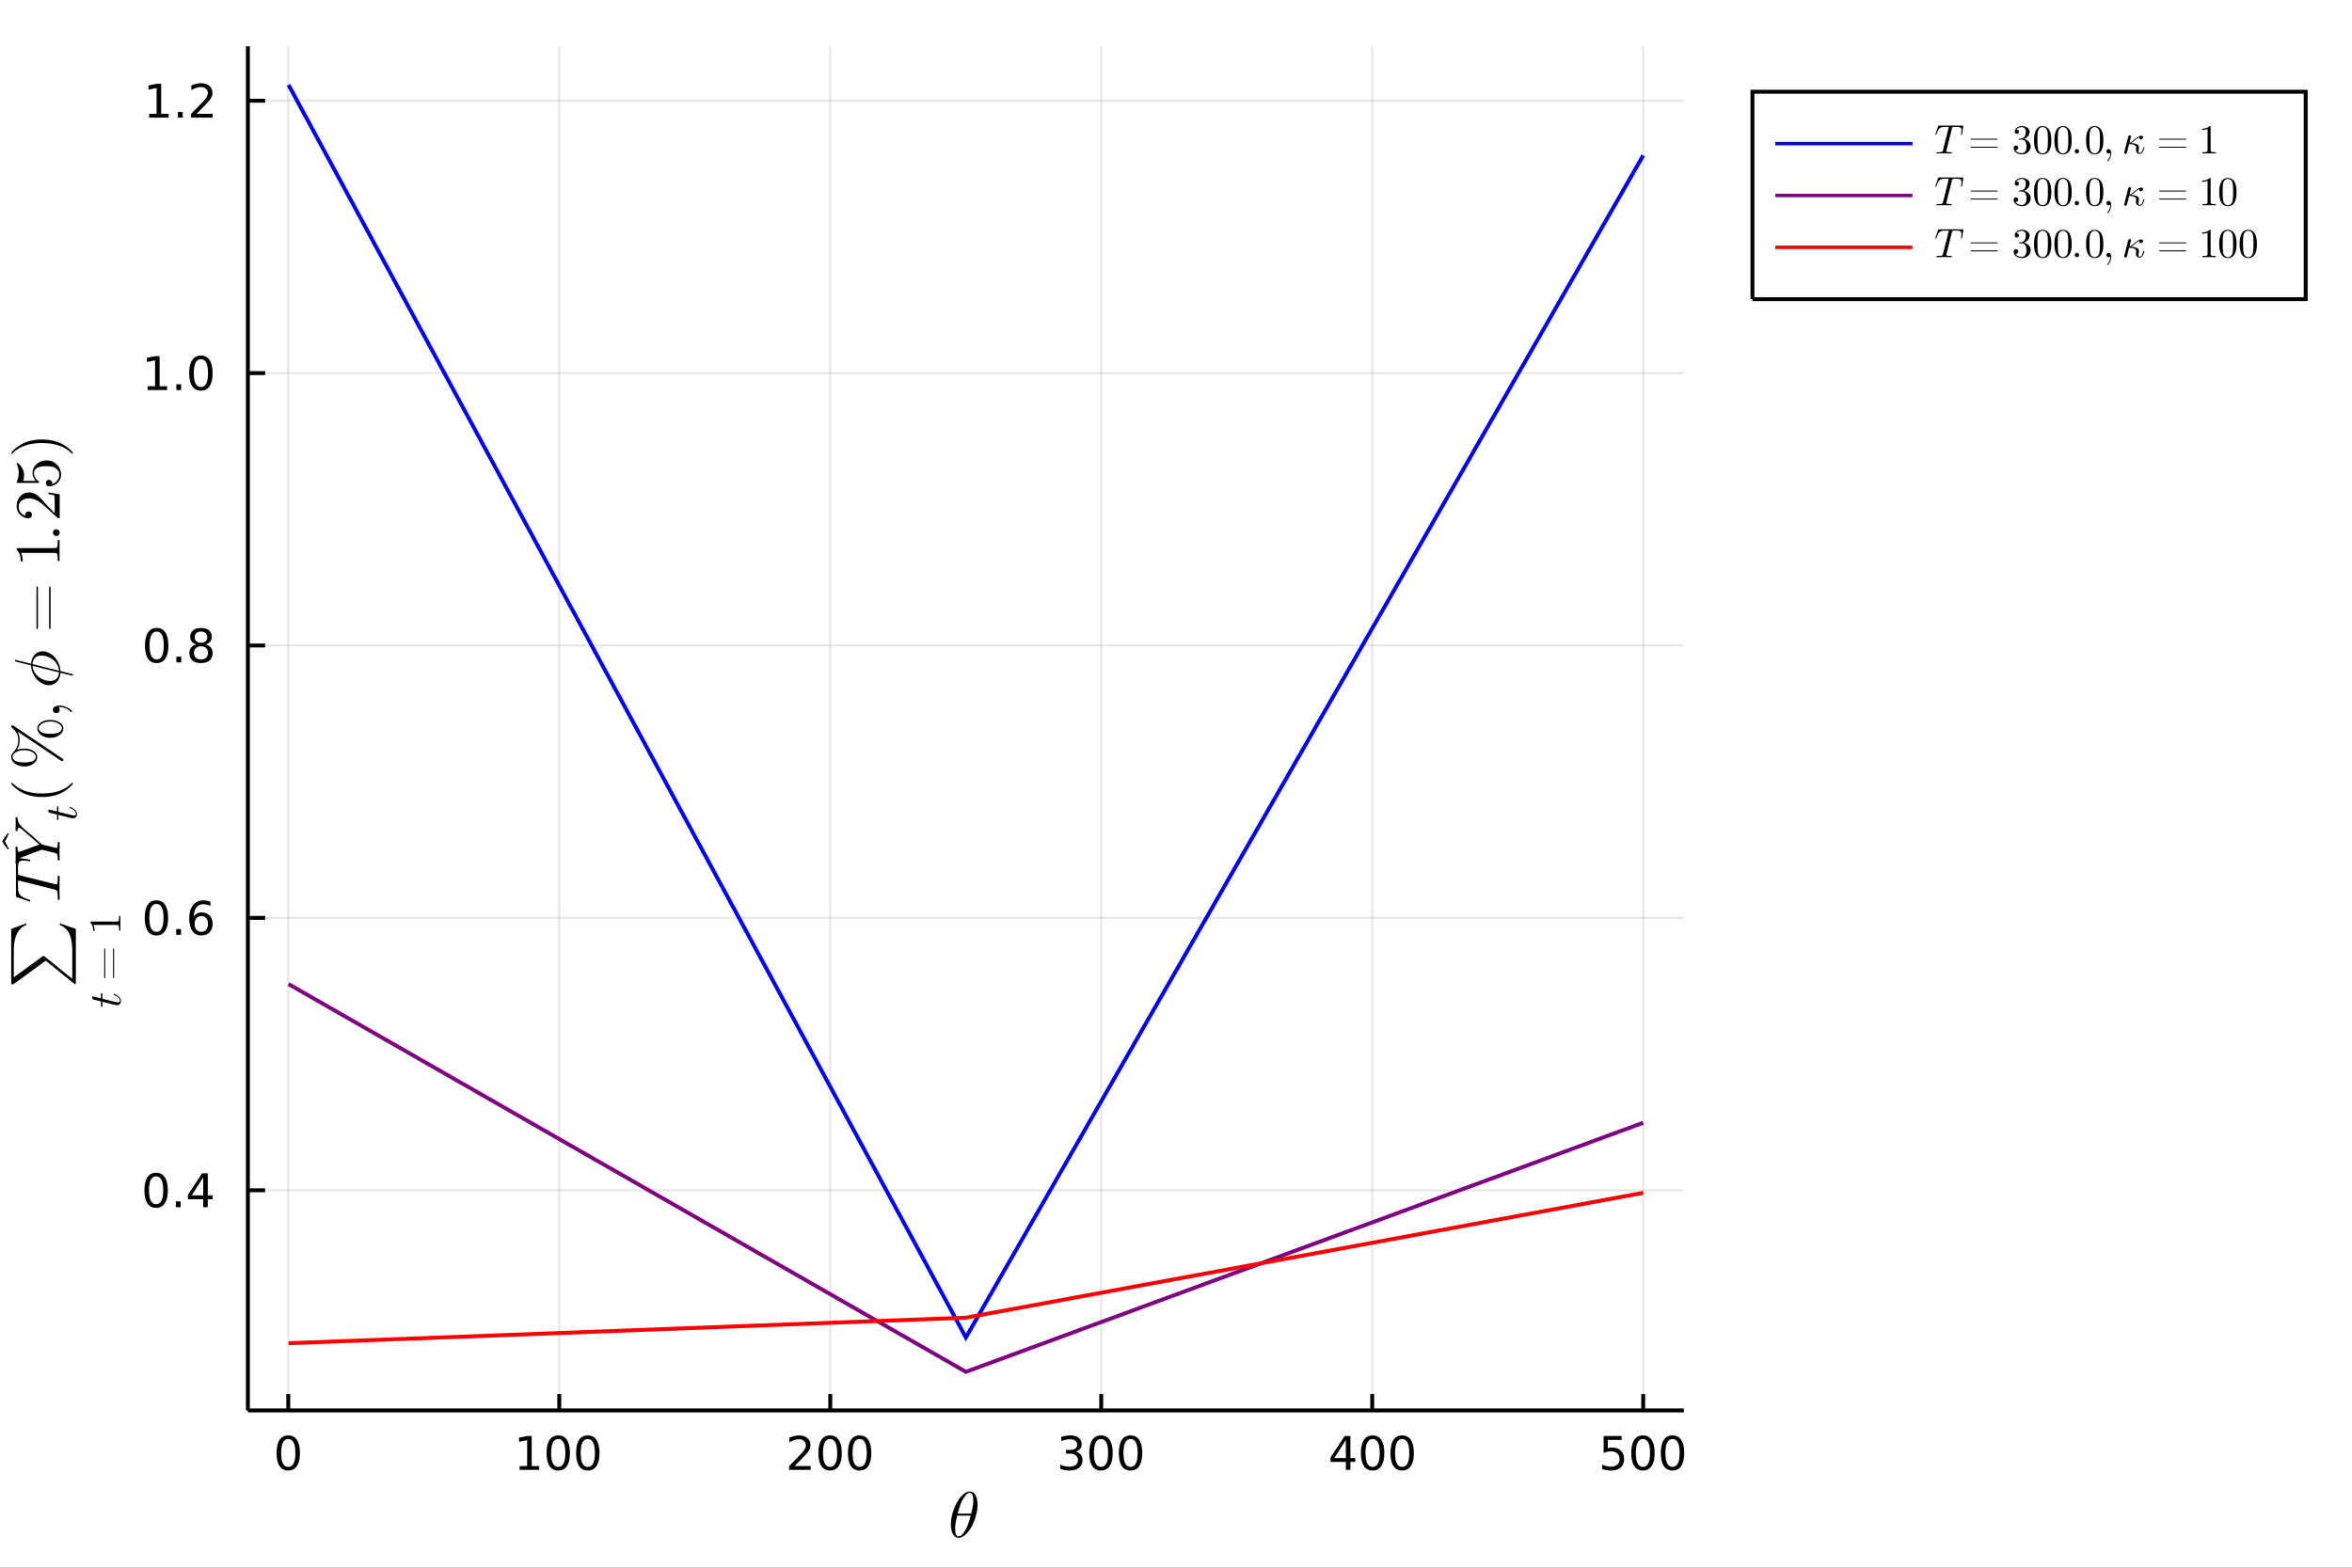 <?xml version="1.0" encoding="utf-8"?>
<svg xmlns="http://www.w3.org/2000/svg" xmlns:xlink="http://www.w3.org/1999/xlink" width="600" height="400" viewBox="0 0 2400 1600">
<rect x="0" y="0" width="2400" height="1600" fill="#333333" stroke="none"/>
<defs>
  <clipPath id="clip120">
    <rect x="0" y="0" width="2400" height="1600"/>
  </clipPath>
</defs>
<path clip-path="url(#clip120)" d="
M0 1600 L2400 1600 L2400 0 L0 0  Z
  " fill="#ffffff" fill-rule="evenodd" fill-opacity="1"/>
<defs>
  <clipPath id="clip121">
    <rect x="480" y="0" width="1681" height="1600"/>
  </clipPath>
</defs>
<defs>
  <clipPath id="clip122">
    <rect x="161" y="47" width="1826" height="1397"/>
  </clipPath>
</defs>
<path clip-path="url(#clip120)" d="
M252.956 1439.5 L1718.21 1439.5 L1718.21 47.244 L252.956 47.244  Z
  " fill="#ffffff" fill-rule="evenodd" fill-opacity="1"/>
<defs>
  <clipPath id="clip123">
    <rect x="252" y="47" width="1466" height="1393"/>
  </clipPath>
</defs>
<polyline clip-path="url(#clip123)" style="stroke:#000000; stroke-width:2; stroke-opacity:0.1; fill:none" points="
  294.149,1439.5 294.149,47.244 
  "/>
<polyline clip-path="url(#clip123)" style="stroke:#000000; stroke-width:2; stroke-opacity:0.1; fill:none" points="
  570.667,1439.5 570.667,47.244 
  "/>
<polyline clip-path="url(#clip123)" style="stroke:#000000; stroke-width:2; stroke-opacity:0.1; fill:none" points="
  847.185,1439.5 847.185,47.244 
  "/>
<polyline clip-path="url(#clip123)" style="stroke:#000000; stroke-width:2; stroke-opacity:0.1; fill:none" points="
  1123.7,1439.5 1123.7,47.244 
  "/>
<polyline clip-path="url(#clip123)" style="stroke:#000000; stroke-width:2; stroke-opacity:0.1; fill:none" points="
  1400.22,1439.5 1400.22,47.244 
  "/>
<polyline clip-path="url(#clip123)" style="stroke:#000000; stroke-width:2; stroke-opacity:0.1; fill:none" points="
  1676.74,1439.5 1676.74,47.244 
  "/>
<polyline clip-path="url(#clip120)" style="stroke:#000000; stroke-width:4; stroke-opacity:1; fill:none" points="
  252.956,1439.5 1718.21,1439.5 
  "/>
<polyline clip-path="url(#clip120)" style="stroke:#000000; stroke-width:4; stroke-opacity:1; fill:none" points="
  294.149,1439.5 294.149,1422.79 
  "/>
<polyline clip-path="url(#clip120)" style="stroke:#000000; stroke-width:4; stroke-opacity:1; fill:none" points="
  570.667,1439.5 570.667,1422.79 
  "/>
<polyline clip-path="url(#clip120)" style="stroke:#000000; stroke-width:4; stroke-opacity:1; fill:none" points="
  847.185,1439.5 847.185,1422.79 
  "/>
<polyline clip-path="url(#clip120)" style="stroke:#000000; stroke-width:4; stroke-opacity:1; fill:none" points="
  1123.7,1439.5 1123.7,1422.79 
  "/>
<polyline clip-path="url(#clip120)" style="stroke:#000000; stroke-width:4; stroke-opacity:1; fill:none" points="
  1400.22,1439.5 1400.22,1422.79 
  "/>
<polyline clip-path="url(#clip120)" style="stroke:#000000; stroke-width:4; stroke-opacity:1; fill:none" points="
  1676.74,1439.5 1676.74,1422.79 
  "/>
<path clip-path="url(#clip120)" d="M 0 0 M294.149 1468.69 Q290.538 1468.69 288.709 1472.26 Q286.903 1475.8 286.903 1482.93 Q286.903 1490.04 288.709 1493.6 Q290.538 1497.14 294.149 1497.14 Q297.783 1497.14 299.588 1493.6 Q301.417 1490.04 301.417 1482.93 Q301.417 1475.8 299.588 1472.26 Q297.783 1468.69 294.149 1468.69 M294.149 1464.99 Q299.959 1464.99 303.014 1469.6 Q306.093 1474.18 306.093 1482.93 Q306.093 1491.66 303.014 1496.26 Q299.959 1500.85 294.149 1500.85 Q288.339 1500.85 285.26 1496.26 Q282.204 1491.66 282.204 1482.93 Q282.204 1474.18 285.26 1469.6 Q288.339 1464.99 294.149 1464.99 Z" fill="#000000" fill-rule="evenodd" fill-opacity="1" /><path clip-path="url(#clip120)" d="M 0 0 M530.274 1496.24 L537.913 1496.24 L537.913 1469.87 L529.602 1471.54 L529.602 1467.28 L537.866 1465.61 L542.542 1465.61 L542.542 1496.24 L550.181 1496.24 L550.181 1500.17 L530.274 1500.17 L530.274 1496.24 Z" fill="#000000" fill-rule="evenodd" fill-opacity="1" /><path clip-path="url(#clip120)" d="M 0 0 M569.625 1468.69 Q566.014 1468.69 564.186 1472.26 Q562.38 1475.8 562.38 1482.93 Q562.38 1490.04 564.186 1493.6 Q566.014 1497.14 569.625 1497.14 Q573.26 1497.14 575.065 1493.6 Q576.894 1490.04 576.894 1482.93 Q576.894 1475.8 575.065 1472.26 Q573.26 1468.69 569.625 1468.69 M569.625 1464.99 Q575.436 1464.99 578.491 1469.6 Q581.57 1474.18 581.57 1482.93 Q581.57 1491.66 578.491 1496.26 Q575.436 1500.85 569.625 1500.85 Q563.815 1500.85 560.737 1496.26 Q557.681 1491.66 557.681 1482.93 Q557.681 1474.18 560.737 1469.6 Q563.815 1464.99 569.625 1464.99 Z" fill="#000000" fill-rule="evenodd" fill-opacity="1" /><path clip-path="url(#clip120)" d="M 0 0 M599.787 1468.69 Q596.176 1468.69 594.347 1472.26 Q592.542 1475.8 592.542 1482.93 Q592.542 1490.04 594.347 1493.6 Q596.176 1497.14 599.787 1497.14 Q603.422 1497.14 605.227 1493.6 Q607.056 1490.04 607.056 1482.93 Q607.056 1475.8 605.227 1472.26 Q603.422 1468.69 599.787 1468.69 M599.787 1464.99 Q605.597 1464.99 608.653 1469.6 Q611.732 1474.18 611.732 1482.93 Q611.732 1491.66 608.653 1496.26 Q605.597 1500.85 599.787 1500.85 Q593.977 1500.85 590.898 1496.26 Q587.843 1491.66 587.843 1482.93 Q587.843 1474.18 590.898 1469.6 Q593.977 1464.99 599.787 1464.99 Z" fill="#000000" fill-rule="evenodd" fill-opacity="1" /><path clip-path="url(#clip120)" d="M 0 0 M810.878 1496.24 L827.197 1496.24 L827.197 1500.17 L805.253 1500.17 L805.253 1496.24 Q807.915 1493.48 812.498 1488.85 Q817.105 1484.2 818.285 1482.86 Q820.53 1480.34 821.41 1478.6 Q822.313 1476.84 822.313 1475.15 Q822.313 1472.4 820.368 1470.66 Q818.447 1468.92 815.345 1468.92 Q813.146 1468.92 810.693 1469.69 Q808.262 1470.45 805.484 1472 L805.484 1467.28 Q808.308 1466.15 810.762 1465.57 Q813.216 1464.99 815.253 1464.99 Q820.623 1464.99 823.817 1467.67 Q827.012 1470.36 827.012 1474.85 Q827.012 1476.98 826.202 1478.9 Q825.415 1480.8 823.308 1483.39 Q822.73 1484.06 819.628 1487.28 Q816.526 1490.47 810.878 1496.24 Z" fill="#000000" fill-rule="evenodd" fill-opacity="1" /><path clip-path="url(#clip120)" d="M 0 0 M847.012 1468.69 Q843.401 1468.69 841.572 1472.26 Q839.766 1475.8 839.766 1482.93 Q839.766 1490.04 841.572 1493.6 Q843.401 1497.14 847.012 1497.14 Q850.646 1497.14 852.452 1493.6 Q854.28 1490.04 854.28 1482.93 Q854.28 1475.8 852.452 1472.26 Q850.646 1468.69 847.012 1468.69 M847.012 1464.99 Q852.822 1464.99 855.877 1469.6 Q858.956 1474.18 858.956 1482.93 Q858.956 1491.66 855.877 1496.26 Q852.822 1500.85 847.012 1500.85 Q841.202 1500.85 838.123 1496.26 Q835.067 1491.66 835.067 1482.93 Q835.067 1474.18 838.123 1469.6 Q841.202 1464.99 847.012 1464.99 Z" fill="#000000" fill-rule="evenodd" fill-opacity="1" /><path clip-path="url(#clip120)" d="M 0 0 M877.174 1468.69 Q873.563 1468.69 871.734 1472.26 Q869.928 1475.8 869.928 1482.93 Q869.928 1490.04 871.734 1493.6 Q873.563 1497.14 877.174 1497.14 Q880.808 1497.14 882.613 1493.6 Q884.442 1490.04 884.442 1482.93 Q884.442 1475.8 882.613 1472.26 Q880.808 1468.69 877.174 1468.69 M877.174 1464.99 Q882.984 1464.99 886.039 1469.6 Q889.118 1474.18 889.118 1482.93 Q889.118 1491.66 886.039 1496.26 Q882.984 1500.85 877.174 1500.85 Q871.364 1500.85 868.285 1496.26 Q865.229 1491.66 865.229 1482.93 Q865.229 1474.18 868.285 1469.6 Q871.364 1464.99 877.174 1464.99 Z" fill="#000000" fill-rule="evenodd" fill-opacity="1" /><path clip-path="url(#clip120)" d="M 0 0 M1097.47 1481.54 Q1100.82 1482.26 1102.7 1484.53 Q1104.6 1486.79 1104.6 1490.13 Q1104.6 1495.24 1101.08 1498.04 Q1097.56 1500.85 1091.08 1500.85 Q1088.9 1500.85 1086.59 1500.41 Q1084.29 1499.99 1081.84 1499.13 L1081.84 1494.62 Q1083.79 1495.75 1086.1 1496.33 Q1088.41 1496.91 1090.94 1496.91 Q1095.34 1496.91 1097.63 1495.17 Q1099.94 1493.44 1099.94 1490.13 Q1099.94 1487.07 1097.79 1485.36 Q1095.66 1483.62 1091.84 1483.62 L1087.81 1483.62 L1087.81 1479.78 L1092.03 1479.78 Q1095.47 1479.78 1097.3 1478.41 Q1099.13 1477.03 1099.13 1474.43 Q1099.13 1471.77 1097.23 1470.36 Q1095.36 1468.92 1091.84 1468.92 Q1089.92 1468.92 1087.72 1469.34 Q1085.52 1469.76 1082.88 1470.64 L1082.88 1466.47 Q1085.54 1465.73 1087.86 1465.36 Q1090.2 1464.99 1092.26 1464.99 Q1097.58 1464.99 1100.68 1467.42 Q1103.78 1469.83 1103.78 1473.95 Q1103.78 1476.82 1102.14 1478.81 Q1100.5 1480.78 1097.47 1481.54 Z" fill="#000000" fill-rule="evenodd" fill-opacity="1" /><path clip-path="url(#clip120)" d="M 0 0 M1123.46 1468.69 Q1119.85 1468.69 1118.02 1472.26 Q1116.22 1475.8 1116.22 1482.93 Q1116.22 1490.04 1118.02 1493.6 Q1119.85 1497.14 1123.46 1497.14 Q1127.09 1497.14 1128.9 1493.6 Q1130.73 1490.04 1130.73 1482.93 Q1130.73 1475.8 1128.9 1472.26 Q1127.09 1468.69 1123.46 1468.69 M1123.46 1464.99 Q1129.27 1464.99 1132.33 1469.6 Q1135.41 1474.18 1135.41 1482.93 Q1135.41 1491.66 1132.33 1496.26 Q1129.27 1500.85 1123.46 1500.85 Q1117.65 1500.85 1114.57 1496.26 Q1111.52 1491.66 1111.52 1482.93 Q1111.52 1474.18 1114.57 1469.6 Q1117.65 1464.99 1123.46 1464.99 Z" fill="#000000" fill-rule="evenodd" fill-opacity="1" /><path clip-path="url(#clip120)" d="M 0 0 M1153.62 1468.69 Q1150.01 1468.69 1148.18 1472.26 Q1146.38 1475.8 1146.38 1482.93 Q1146.38 1490.04 1148.18 1493.6 Q1150.01 1497.14 1153.62 1497.14 Q1157.26 1497.14 1159.06 1493.6 Q1160.89 1490.04 1160.89 1482.93 Q1160.89 1475.8 1159.06 1472.26 Q1157.26 1468.69 1153.62 1468.69 M1153.62 1464.99 Q1159.43 1464.99 1162.49 1469.6 Q1165.57 1474.18 1165.57 1482.93 Q1165.57 1491.66 1162.49 1496.26 Q1159.43 1500.85 1153.62 1500.85 Q1147.81 1500.85 1144.73 1496.26 Q1141.68 1491.66 1141.68 1482.93 Q1141.68 1474.18 1144.73 1469.6 Q1147.81 1464.99 1153.62 1464.99 Z" fill="#000000" fill-rule="evenodd" fill-opacity="1" /><path clip-path="url(#clip120)" d="M 0 0 M1373.31 1469.69 L1361.51 1488.14 L1373.31 1488.14 L1373.31 1469.69 M1372.09 1465.61 L1377.97 1465.61 L1377.97 1488.14 L1382.9 1488.14 L1382.9 1492.03 L1377.97 1492.03 L1377.97 1500.17 L1373.31 1500.17 L1373.31 1492.03 L1357.71 1492.03 L1357.71 1487.51 L1372.09 1465.61 Z" fill="#000000" fill-rule="evenodd" fill-opacity="1" /><path clip-path="url(#clip120)" d="M 0 0 M1400.63 1468.69 Q1397.02 1468.69 1395.19 1472.26 Q1393.38 1475.8 1393.38 1482.93 Q1393.38 1490.04 1395.19 1493.6 Q1397.02 1497.14 1400.63 1497.14 Q1404.26 1497.14 1406.07 1493.6 Q1407.9 1490.04 1407.9 1482.93 Q1407.9 1475.8 1406.07 1472.26 Q1404.26 1468.69 1400.63 1468.69 M1400.63 1464.99 Q1406.44 1464.99 1409.49 1469.6 Q1412.57 1474.18 1412.57 1482.93 Q1412.57 1491.66 1409.49 1496.26 Q1406.44 1500.85 1400.63 1500.85 Q1394.82 1500.85 1391.74 1496.26 Q1388.68 1491.66 1388.68 1482.93 Q1388.68 1474.18 1391.74 1469.6 Q1394.82 1464.99 1400.63 1464.99 Z" fill="#000000" fill-rule="evenodd" fill-opacity="1" /><path clip-path="url(#clip120)" d="M 0 0 M1430.79 1468.69 Q1427.18 1468.69 1425.35 1472.26 Q1423.54 1475.8 1423.54 1482.93 Q1423.54 1490.04 1425.35 1493.6 Q1427.18 1497.14 1430.79 1497.14 Q1434.42 1497.14 1436.23 1493.6 Q1438.06 1490.04 1438.06 1482.93 Q1438.06 1475.8 1436.23 1472.26 Q1434.42 1468.69 1430.79 1468.69 M1430.79 1464.99 Q1436.6 1464.99 1439.65 1469.6 Q1442.73 1474.18 1442.73 1482.93 Q1442.73 1491.66 1439.65 1496.26 Q1436.6 1500.85 1430.79 1500.85 Q1424.98 1500.85 1421.9 1496.26 Q1418.84 1491.66 1418.84 1482.93 Q1418.84 1474.18 1421.9 1469.6 Q1424.98 1464.99 1430.79 1464.99 Z" fill="#000000" fill-rule="evenodd" fill-opacity="1" /><path clip-path="url(#clip120)" d="M 0 0 M1636.36 1465.61 L1654.72 1465.61 L1654.72 1469.55 L1640.64 1469.55 L1640.64 1478.02 Q1641.66 1477.67 1642.68 1477.51 Q1643.7 1477.33 1644.72 1477.33 Q1650.5 1477.33 1653.88 1480.5 Q1657.26 1483.67 1657.26 1489.09 Q1657.26 1494.66 1653.79 1497.77 Q1650.32 1500.85 1644 1500.85 Q1641.82 1500.85 1639.55 1500.47 Q1637.31 1500.1 1634.9 1499.36 L1634.9 1494.66 Q1636.98 1495.8 1639.21 1496.35 Q1641.43 1496.91 1643.91 1496.91 Q1647.91 1496.91 1650.25 1494.8 Q1652.59 1492.7 1652.59 1489.09 Q1652.59 1485.47 1650.25 1483.37 Q1647.91 1481.26 1643.91 1481.26 Q1642.03 1481.26 1640.16 1481.68 Q1638.3 1482.1 1636.36 1482.97 L1636.36 1465.61 Z" fill="#000000" fill-rule="evenodd" fill-opacity="1" /><path clip-path="url(#clip120)" d="M 0 0 M1676.47 1468.69 Q1672.86 1468.69 1671.03 1472.26 Q1669.23 1475.8 1669.23 1482.93 Q1669.23 1490.04 1671.03 1493.6 Q1672.86 1497.14 1676.47 1497.14 Q1680.11 1497.14 1681.91 1493.6 Q1683.74 1490.04 1683.74 1482.93 Q1683.74 1475.8 1681.91 1472.26 Q1680.11 1468.69 1676.47 1468.69 M1676.47 1464.99 Q1682.28 1464.99 1685.34 1469.6 Q1688.42 1474.18 1688.42 1482.93 Q1688.42 1491.66 1685.34 1496.26 Q1682.28 1500.85 1676.47 1500.85 Q1670.66 1500.85 1667.59 1496.26 Q1664.53 1491.66 1664.53 1482.93 Q1664.53 1474.18 1667.59 1469.6 Q1670.66 1464.99 1676.47 1464.99 Z" fill="#000000" fill-rule="evenodd" fill-opacity="1" /><path clip-path="url(#clip120)" d="M 0 0 M1706.64 1468.69 Q1703.03 1468.69 1701.2 1472.26 Q1699.39 1475.8 1699.39 1482.93 Q1699.39 1490.04 1701.2 1493.6 Q1703.03 1497.14 1706.64 1497.14 Q1710.27 1497.14 1712.08 1493.6 Q1713.9 1490.04 1713.9 1482.93 Q1713.9 1475.8 1712.08 1472.26 Q1710.27 1468.69 1706.64 1468.69 M1706.64 1464.99 Q1712.45 1464.99 1715.5 1469.6 Q1718.58 1474.18 1718.58 1482.93 Q1718.58 1491.66 1715.5 1496.26 Q1712.45 1500.85 1706.64 1500.85 Q1700.83 1500.85 1697.75 1496.26 Q1694.69 1491.66 1694.69 1482.93 Q1694.69 1474.18 1697.75 1469.6 Q1700.83 1464.99 1706.64 1464.99 Z" fill="#000000" fill-rule="evenodd" fill-opacity="1" /><path clip-path="url(#clip120)" d="M 0 0 M997.518 1535.75 Q997.518 1541.16 995.779 1547.24 Q994.072 1553.3 991.366 1558.19 Q988.661 1563.06 985.118 1566.28 Q981.576 1569.47 978.194 1569.47 Q976.036 1569.47 974.426 1568.27 Q972.848 1567.05 971.978 1565.02 Q971.109 1562.96 970.69 1560.71 Q970.272 1558.42 970.272 1555.94 Q970.272 1552.24 971.077 1548.21 Q971.882 1544.15 973.235 1540.48 Q974.587 1536.78 976.487 1533.43 Q978.387 1530.05 980.481 1527.6 Q982.606 1525.12 984.99 1523.67 Q987.373 1522.22 989.595 1522.22 Q991.205 1522.22 992.494 1522.93 Q993.814 1523.6 994.651 1524.8 Q995.489 1525.96 996.068 1527.34 Q996.68 1528.73 996.97 1530.34 Q997.26 1531.91 997.389 1533.23 Q997.518 1534.52 997.518 1535.75 M993.17 1531.66 Q993.17 1530.01 993.041 1528.79 Q992.912 1527.53 992.558 1526.28 Q992.204 1525.02 991.431 1524.35 Q990.69 1523.67 989.531 1523.67 Q986.149 1523.67 982.349 1530.59 Q981.125 1532.75 980.03 1535.68 Q978.935 1538.61 978.548 1540 Q978.162 1541.38 977.26 1544.8 L991.044 1544.8 Q993.17 1536 993.17 1531.66 M990.465 1546.89 L976.745 1546.89 Q974.619 1554.94 974.619 1559.96 Q974.619 1564.34 975.521 1566.18 Q976.455 1567.98 978.194 1567.98 Q980.191 1567.98 982.059 1565.99 Q983.927 1563.96 985.827 1560.29 Q988.339 1555.52 990.465 1546.89 Z" fill="#000000" fill-rule="evenodd" fill-opacity="1" /><polyline clip-path="url(#clip123)" style="stroke:#000000; stroke-width:2; stroke-opacity:0.1; fill:none" points="
  252.956,1214.8 1718.21,1214.8 
  "/>
<polyline clip-path="url(#clip123)" style="stroke:#000000; stroke-width:2; stroke-opacity:0.1; fill:none" points="
  252.956,936.798 1718.21,936.798 
  "/>
<polyline clip-path="url(#clip123)" style="stroke:#000000; stroke-width:2; stroke-opacity:0.1; fill:none" points="
  252.956,658.8 1718.21,658.8 
  "/>
<polyline clip-path="url(#clip123)" style="stroke:#000000; stroke-width:2; stroke-opacity:0.1; fill:none" points="
  252.956,380.802 1718.21,380.802 
  "/>
<polyline clip-path="url(#clip123)" style="stroke:#000000; stroke-width:2; stroke-opacity:0.1; fill:none" points="
  252.956,102.804 1718.21,102.804 
  "/>
<polyline clip-path="url(#clip120)" style="stroke:#000000; stroke-width:4; stroke-opacity:1; fill:none" points="
  252.956,1439.5 252.956,47.244 
  "/>
<polyline clip-path="url(#clip120)" style="stroke:#000000; stroke-width:4; stroke-opacity:1; fill:none" points="
  252.956,1214.8 270.539,1214.8 
  "/>
<polyline clip-path="url(#clip120)" style="stroke:#000000; stroke-width:4; stroke-opacity:1; fill:none" points="
  252.956,936.798 270.539,936.798 
  "/>
<polyline clip-path="url(#clip120)" style="stroke:#000000; stroke-width:4; stroke-opacity:1; fill:none" points="
  252.956,658.8 270.539,658.8 
  "/>
<polyline clip-path="url(#clip120)" style="stroke:#000000; stroke-width:4; stroke-opacity:1; fill:none" points="
  252.956,380.802 270.539,380.802 
  "/>
<polyline clip-path="url(#clip120)" style="stroke:#000000; stroke-width:4; stroke-opacity:1; fill:none" points="
  252.956,102.804 270.539,102.804 
  "/>
<path clip-path="url(#clip120)" d="M 0 0 M159.294 1200.6 Q155.683 1200.6 153.854 1204.16 Q152.049 1207.7 152.049 1214.83 Q152.049 1221.94 153.854 1225.5 Q155.683 1229.04 159.294 1229.04 Q162.928 1229.04 164.734 1225.5 Q166.562 1221.94 166.562 1214.83 Q166.562 1207.7 164.734 1204.16 Q162.928 1200.6 159.294 1200.6 M159.294 1196.89 Q165.104 1196.89 168.16 1201.5 Q171.238 1206.08 171.238 1214.83 Q171.238 1223.56 168.16 1228.16 Q165.104 1232.75 159.294 1232.75 Q153.484 1232.75 150.405 1228.16 Q147.35 1223.56 147.35 1214.83 Q147.35 1206.08 150.405 1201.5 Q153.484 1196.89 159.294 1196.89 Z" fill="#000000" fill-rule="evenodd" fill-opacity="1" /><path clip-path="url(#clip120)" d="M 0 0 M179.456 1226.2 L184.34 1226.2 L184.34 1232.08 L179.456 1232.08 L179.456 1226.2 Z" fill="#000000" fill-rule="evenodd" fill-opacity="1" /><path clip-path="url(#clip120)" d="M 0 0 M207.372 1201.59 L195.567 1220.04 L207.372 1220.04 L207.372 1201.59 M206.146 1197.52 L212.025 1197.52 L212.025 1220.04 L216.956 1220.04 L216.956 1223.93 L212.025 1223.93 L212.025 1232.08 L207.372 1232.08 L207.372 1223.93 L191.771 1223.93 L191.771 1219.41 L206.146 1197.52 Z" fill="#000000" fill-rule="evenodd" fill-opacity="1" /><path clip-path="url(#clip120)" d="M 0 0 M159.618 922.597 Q156.007 922.597 154.178 926.162 Q152.373 929.703 152.373 936.833 Q152.373 943.939 154.178 947.504 Q156.007 951.046 159.618 951.046 Q163.252 951.046 165.058 947.504 Q166.887 943.939 166.887 936.833 Q166.887 929.703 165.058 926.162 Q163.252 922.597 159.618 922.597 M159.618 918.893 Q165.428 918.893 168.484 923.5 Q171.562 928.083 171.562 936.833 Q171.562 945.56 168.484 950.166 Q165.428 954.75 159.618 954.75 Q153.808 954.75 150.729 950.166 Q147.674 945.56 147.674 936.833 Q147.674 928.083 150.729 923.5 Q153.808 918.893 159.618 918.893 Z" fill="#000000" fill-rule="evenodd" fill-opacity="1" /><path clip-path="url(#clip120)" d="M 0 0 M179.78 948.199 L184.664 948.199 L184.664 954.078 L179.78 954.078 L179.78 948.199 Z" fill="#000000" fill-rule="evenodd" fill-opacity="1" /><path clip-path="url(#clip120)" d="M 0 0 M205.428 934.935 Q202.28 934.935 200.428 937.088 Q198.599 939.24 198.599 942.99 Q198.599 946.717 200.428 948.893 Q202.28 951.046 205.428 951.046 Q208.576 951.046 210.405 948.893 Q212.257 946.717 212.257 942.99 Q212.257 939.24 210.405 937.088 Q208.576 934.935 205.428 934.935 M214.71 920.282 L214.71 924.541 Q212.951 923.708 211.146 923.268 Q209.363 922.828 207.604 922.828 Q202.974 922.828 200.521 925.953 Q198.09 929.078 197.743 935.398 Q199.109 933.384 201.169 932.319 Q203.229 931.231 205.706 931.231 Q210.914 931.231 213.923 934.402 Q216.956 937.551 216.956 942.99 Q216.956 948.314 213.808 951.532 Q210.659 954.75 205.428 954.75 Q199.433 954.75 196.261 950.166 Q193.09 945.56 193.09 936.833 Q193.09 928.639 196.979 923.778 Q200.868 918.893 207.419 918.893 Q209.178 918.893 210.96 919.241 Q212.766 919.588 214.71 920.282 Z" fill="#000000" fill-rule="evenodd" fill-opacity="1" /><path clip-path="url(#clip120)" d="M 0 0 M159.873 644.599 Q156.262 644.599 154.433 648.164 Q152.627 651.705 152.627 658.835 Q152.627 665.941 154.433 669.506 Q156.262 673.048 159.873 673.048 Q163.507 673.048 165.313 669.506 Q167.141 665.941 167.141 658.835 Q167.141 651.705 165.313 648.164 Q163.507 644.599 159.873 644.599 M159.873 640.895 Q165.683 640.895 168.738 645.502 Q171.817 650.085 171.817 658.835 Q171.817 667.562 168.738 672.168 Q165.683 676.751 159.873 676.751 Q154.063 676.751 150.984 672.168 Q147.928 667.562 147.928 658.835 Q147.928 650.085 150.984 645.502 Q154.063 640.895 159.873 640.895 Z" fill="#000000" fill-rule="evenodd" fill-opacity="1" /><path clip-path="url(#clip120)" d="M 0 0 M180.035 670.201 L184.919 670.201 L184.919 676.08 L180.035 676.08 L180.035 670.201 Z" fill="#000000" fill-rule="evenodd" fill-opacity="1" /><path clip-path="url(#clip120)" d="M 0 0 M205.104 659.668 Q201.771 659.668 199.849 661.451 Q197.951 663.233 197.951 666.358 Q197.951 669.483 199.849 671.265 Q201.771 673.048 205.104 673.048 Q208.437 673.048 210.359 671.265 Q212.28 669.46 212.28 666.358 Q212.28 663.233 210.359 661.451 Q208.46 659.668 205.104 659.668 M200.428 657.677 Q197.419 656.937 195.729 654.877 Q194.062 652.816 194.062 649.853 Q194.062 645.71 197.002 643.303 Q199.965 640.895 205.104 640.895 Q210.266 640.895 213.206 643.303 Q216.146 645.71 216.146 649.853 Q216.146 652.816 214.456 654.877 Q212.789 656.937 209.803 657.677 Q213.183 658.464 215.058 660.756 Q216.956 663.048 216.956 666.358 Q216.956 671.381 213.877 674.066 Q210.822 676.751 205.104 676.751 Q199.386 676.751 196.308 674.066 Q193.252 671.381 193.252 666.358 Q193.252 663.048 195.15 660.756 Q197.048 658.464 200.428 657.677 M198.715 650.293 Q198.715 652.978 200.382 654.483 Q202.072 655.988 205.104 655.988 Q208.113 655.988 209.803 654.483 Q211.516 652.978 211.516 650.293 Q211.516 647.608 209.803 646.103 Q208.113 644.599 205.104 644.599 Q202.072 644.599 200.382 646.103 Q198.715 647.608 198.715 650.293 Z" fill="#000000" fill-rule="evenodd" fill-opacity="1" /><path clip-path="url(#clip120)" d="M 0 0 M150.59 394.147 L158.229 394.147 L158.229 367.781 L149.919 369.448 L149.919 365.189 L158.183 363.522 L162.859 363.522 L162.859 394.147 L170.498 394.147 L170.498 398.082 L150.59 398.082 L150.59 394.147 Z" fill="#000000" fill-rule="evenodd" fill-opacity="1" /><path clip-path="url(#clip120)" d="M 0 0 M179.942 392.202 L184.826 392.202 L184.826 398.082 L179.942 398.082 L179.942 392.202 Z" fill="#000000" fill-rule="evenodd" fill-opacity="1" /><path clip-path="url(#clip120)" d="M 0 0 M205.011 366.601 Q201.4 366.601 199.572 370.165 Q197.766 373.707 197.766 380.837 Q197.766 387.943 199.572 391.508 Q201.4 395.05 205.011 395.05 Q208.646 395.05 210.451 391.508 Q212.28 387.943 212.28 380.837 Q212.28 373.707 210.451 370.165 Q208.646 366.601 205.011 366.601 M205.011 362.897 Q210.822 362.897 213.877 367.503 Q216.956 372.087 216.956 380.837 Q216.956 389.563 213.877 394.17 Q210.822 398.753 205.011 398.753 Q199.201 398.753 196.123 394.17 Q193.067 389.563 193.067 380.837 Q193.067 372.087 196.123 367.503 Q199.201 362.897 205.011 362.897 Z" fill="#000000" fill-rule="evenodd" fill-opacity="1" /><path clip-path="url(#clip120)" d="M 0 0 M152.188 116.149 L159.826 116.149 L159.826 89.783 L151.516 91.45 L151.516 87.19 L159.78 85.524 L164.456 85.524 L164.456 116.149 L172.095 116.149 L172.095 120.084 L152.188 120.084 L152.188 116.149 Z" fill="#000000" fill-rule="evenodd" fill-opacity="1" /><path clip-path="url(#clip120)" d="M 0 0 M181.539 114.204 L186.424 114.204 L186.424 120.084 L181.539 120.084 L181.539 114.204 Z" fill="#000000" fill-rule="evenodd" fill-opacity="1" /><path clip-path="url(#clip120)" d="M 0 0 M200.636 116.149 L216.956 116.149 L216.956 120.084 L195.011 120.084 L195.011 116.149 Q197.673 113.394 202.257 108.764 Q206.863 104.112 208.044 102.769 Q210.289 100.246 211.169 98.51 Q212.072 96.751 212.072 95.061 Q212.072 92.306 210.127 90.57 Q208.206 88.834 205.104 88.834 Q202.905 88.834 200.451 89.598 Q198.021 90.362 195.243 91.913 L195.243 87.19 Q198.067 86.056 200.521 85.478 Q202.974 84.899 205.011 84.899 Q210.382 84.899 213.576 87.584 Q216.771 90.269 216.771 94.76 Q216.771 96.889 215.96 98.811 Q215.173 100.709 213.067 103.301 Q212.488 103.973 209.386 107.19 Q206.285 110.385 200.636 116.149 Z" fill="#000000" fill-rule="evenodd" fill-opacity="1" /><path clip-path="url(#clip120)" d="M 0 0 M60.972 942.374 L77.397 948.043 L77.397 1002.73 Q77.397 1003.47 77.365 1003.76 Q77.332 1004.05 77.171 1004.27 Q77.01 1004.5 76.656 1004.5 Q76.366 1004.5 75.626 1003.92 L46.672 980.506 L13.565 1004.56 Q12.051 1004.56 11.761 1004.31 Q11.439 1004.05 11.439 1002.73 L11.439 948.043 L26.866 942.374 L26.866 944.017 Q24.869 944.758 23.194 945.949 Q21.488 947.109 20.264 948.461 Q19.04 949.782 18.074 951.521 Q17.075 953.228 16.463 954.838 Q15.819 956.416 15.368 958.381 Q14.885 960.345 14.66 961.923 Q14.402 963.469 14.273 965.402 Q14.145 967.334 14.112 968.558 Q14.08 969.782 14.08 971.327 L14.08 997.446 L43.484 976.03 Q44.225 975.546 44.418 975.546 Q44.708 975.546 45.481 976.158 L73.758 999.024 L73.758 971.005 Q73.758 961.988 71.858 955.708 Q70.408 951.456 67.542 948.365 Q64.676 945.241 60.972 944.017 L60.972 942.374 Z" fill="#000000" fill-rule="evenodd" fill-opacity="1" /><path clip-path="url(#clip120)" d="M 0 0 M103.539 1013.55 Q104.17 1013.55 104.328 1013.85 Q104.463 1014.14 104.463 1014.95 L104.463 1019.28 L118.08 1022.7 Q119.275 1022.98 120.289 1022.98 Q121.417 1022.98 121.913 1022.64 Q122.408 1022.28 122.408 1021.53 Q122.408 1020.07 121.078 1018.49 Q119.748 1016.89 116.502 1015.54 Q116.074 1015.36 115.983 1015.27 Q115.871 1015.15 115.871 1014.86 Q115.871 1014.3 116.322 1014.3 Q116.479 1014.3 117.201 1014.61 Q117.922 1014.9 118.982 1015.56 Q120.041 1016.19 121.033 1017.02 Q122.025 1017.84 122.747 1019.08 Q123.446 1020.32 123.446 1021.65 Q123.446 1023.52 122.251 1024.71 Q121.056 1025.88 119.185 1025.88 Q118.576 1025.88 116.637 1025.41 Q114.676 1024.94 104.463 1022.37 L104.463 1026.45 Q104.463 1027.01 104.441 1027.24 Q104.418 1027.44 104.306 1027.6 Q104.17 1027.73 103.9 1027.73 Q103.471 1027.73 103.291 1027.55 Q103.088 1027.37 103.066 1027.15 Q103.021 1026.9 103.021 1026.33 L103.021 1022.01 L95.694 1020.2 Q94.972 1020.02 94.567 1019.57 Q94.138 1019.1 94.093 1018.83 Q94.025 1018.56 94.025 1018.35 Q94.025 1017.75 94.364 1017.38 Q94.679 1017.02 95.265 1017.02 Q95.581 1017.02 103.021 1018.92 L103.021 1014.86 Q103.021 1014.34 103.043 1014.14 Q103.066 1013.91 103.178 1013.73 Q103.291 1013.55 103.539 1013.55 Z" fill="#000000" fill-rule="evenodd" fill-opacity="1" /><path clip-path="url(#clip120)" d="M 0 0 M115.916 998.419 Q115.352 998.374 115.352 997.495 L115.352 969.202 Q115.352 967.872 115.871 967.85 Q116.434 967.85 116.412 969.112 L116.412 997.179 Q116.434 998.419 115.916 998.419 M106.898 998.419 Q106.335 998.419 106.357 997.45 L106.357 969.247 Q106.357 967.872 106.898 967.85 Q107.417 967.85 107.417 969.022 L107.417 997.495 Q107.417 998.419 106.898 998.419 Z" fill="#000000" fill-rule="evenodd" fill-opacity="1" /><path clip-path="url(#clip120)" d="M 0 0 M96.573 950.037 L95.13 950.037 Q95.13 944.492 92.177 941.629 Q92.177 940.839 92.357 940.704 Q92.537 940.569 93.372 940.569 L119.275 940.569 Q120.65 940.569 121.078 939.893 Q121.507 939.216 121.507 936.263 L121.507 934.798 L122.927 934.798 Q122.792 936.421 122.792 942.282 Q122.792 948.144 122.927 949.744 L121.507 949.744 L121.507 948.279 Q121.507 945.371 121.101 944.672 Q120.673 943.973 119.275 943.973 L95.356 943.973 Q96.573 946.385 96.573 950.037 Z" fill="#000000" fill-rule="evenodd" fill-opacity="1" /><path clip-path="url(#clip120)" d="M 0 0 M16.979 875.27 Q17.591 875.27 18.106 875.399 L29.571 877.202 Q30.441 877.299 30.763 877.492 Q31.085 877.653 31.085 878.168 Q31.085 878.974 30.247 878.974 Q29.764 878.974 28.991 878.78 Q25.352 878.233 23.71 878.233 Q22.615 878.233 21.809 878.458 Q20.972 878.651 20.392 878.974 Q19.813 879.263 19.426 879.94 Q19.04 880.616 18.814 881.26 Q18.589 881.904 18.492 883.064 Q18.363 884.223 18.331 885.221 Q18.299 886.22 18.299 887.862 Q18.299 891.437 18.428 892.017 Q18.589 892.629 19.072 892.951 Q19.523 893.241 20.876 893.563 L55.883 902.323 L57.268 902.58 Q58.041 902.58 58.299 902.097 Q58.556 901.614 58.718 900.133 Q58.879 898.007 58.879 895.914 Q58.879 895.849 58.879 895.721 Q58.879 895.012 58.911 894.722 Q58.911 894.432 58.975 894.142 Q59.039 893.853 59.201 893.788 Q59.329 893.692 59.587 893.692 Q60.199 893.692 60.521 893.949 Q60.811 894.207 60.875 894.465 Q60.907 894.69 60.907 895.141 Q60.907 896.043 60.843 897.975 Q60.779 899.907 60.779 900.874 L60.714 906.349 L60.779 911.952 Q60.779 912.822 60.843 914.658 Q60.907 916.493 60.907 917.363 Q60.907 918.49 60.102 918.49 Q59.201 918.49 59.039 918.071 Q58.879 917.621 58.879 915.72 Q58.879 913.047 58.75 911.598 Q58.621 910.149 58.17 909.376 Q57.719 908.571 57.268 908.345 Q56.785 908.12 55.69 907.862 L20.489 899.006 Q19.716 898.748 19.104 898.748 Q18.782 898.748 18.653 898.845 Q18.525 898.909 18.428 899.328 Q18.299 899.746 18.299 900.616 L18.299 903.192 Q18.299 905.833 18.428 907.476 Q18.525 909.086 19.008 910.632 Q19.491 912.146 20.167 913.047 Q20.843 913.917 22.228 914.883 Q23.613 915.849 25.288 916.558 Q26.962 917.234 29.7 918.2 Q30.602 918.522 30.859 918.716 Q31.085 918.877 31.085 919.327 Q31.085 919.65 30.892 919.907 Q30.666 920.133 30.376 920.133 Q29.314 919.811 29.185 919.746 L17.558 915.785 Q16.624 915.463 16.463 915.173 Q16.27 914.851 16.27 913.659 L16.27 877.073 Q16.27 876.494 16.27 876.3 Q16.27 876.107 16.335 875.785 Q16.399 875.463 16.56 875.366 Q16.721 875.27 16.979 875.27 Z" fill="#000000" fill-rule="evenodd" fill-opacity="1" /><path clip-path="url(#clip120)" d="M 0 0 M8.061 850.294 L8.985 850.858 Q7.475 854.352 5.062 858.703 Q7.475 863.054 8.985 866.548 L8.061 867.089 Q4.747 863.279 2.199 858.703 Q4.769 854.081 8.061 850.294 Z" fill="#000000" fill-rule="evenodd" fill-opacity="1" /><path clip-path="url(#clip120)" d="M 0 0 M16.657 834.027 Q17.075 834.027 17.333 834.124 Q17.591 834.189 17.719 834.446 Q17.816 834.672 17.848 834.833 Q17.88 834.961 17.913 835.348 Q18.041 836.926 18.46 838.246 Q18.847 839.567 19.62 840.694 Q20.392 841.789 20.908 842.401 Q21.423 842.981 22.454 844.011 L23.388 844.913 L42.164 861.274 Q42.808 861.853 44.225 862.208 L53.532 864.526 Q57.397 865.428 57.687 865.428 Q58.267 865.428 58.46 865.106 Q58.621 864.752 58.718 863.657 L58.879 861.145 Q58.879 859.663 59.136 859.438 Q59.297 859.309 59.587 859.309 Q60.199 859.309 60.521 859.567 Q60.811 859.792 60.875 860.018 Q60.907 860.211 60.907 860.565 L60.714 869.003 L60.907 877.312 Q60.907 878.246 60.167 878.246 Q59.684 878.246 59.426 878.182 Q59.136 878.085 59.039 877.795 Q58.911 877.505 58.911 877.28 Q58.879 877.055 58.879 876.443 Q58.846 874.961 58.846 874.22 Q58.814 873.447 58.621 872.707 Q58.428 871.966 58.299 871.708 Q58.138 871.418 57.59 871.096 Q57.011 870.742 56.56 870.646 Q56.109 870.517 54.982 870.259 Q53.983 870.001 48.54 868.649 Q43.098 867.296 42.969 867.296 Q42.614 867.296 41.842 867.554 L20.135 875.67 Q19.169 876.024 18.782 876.314 Q18.396 876.604 18.17 877.57 Q17.913 878.536 17.913 880.468 Q17.913 881.016 17.88 881.273 Q17.848 881.531 17.687 881.757 Q17.526 881.982 17.172 881.982 Q16.56 881.982 16.27 881.724 Q15.948 881.467 15.916 881.273 Q15.851 881.048 15.851 880.726 Q15.851 879.921 15.948 877.055 Q16.045 874.188 16.045 873.351 L15.851 865.042 Q15.851 864.043 16.592 864.043 Q17.494 864.043 17.719 864.398 Q17.913 864.752 17.913 865.621 Q17.913 869.518 19.491 869.518 Q19.684 869.518 20.618 869.132 L40.199 861.886 L22.582 846.588 L22.325 846.362 Q22.067 846.169 21.874 846.008 Q21.681 845.847 21.326 845.589 Q20.972 845.332 20.682 845.203 Q20.392 845.042 20.038 844.913 Q19.684 844.784 19.426 844.784 Q18.943 844.784 18.621 845.074 Q18.267 845.364 18.138 845.815 Q18.009 846.266 17.977 846.588 Q17.913 846.91 17.913 847.167 Q17.913 848.166 17.108 848.166 Q16.528 848.166 16.238 847.908 Q15.916 847.651 15.884 847.457 Q15.851 847.232 15.851 846.91 Q15.851 845.847 15.948 843.625 Q16.045 841.403 16.045 840.308 Q16.045 839.406 15.948 837.57 Q15.851 835.734 15.851 834.897 Q15.851 834.027 16.657 834.027 Z" fill="#000000" fill-rule="evenodd" fill-opacity="1" /><path clip-path="url(#clip120)" d="M 0 0 M58.694 822.834 Q59.325 822.834 59.483 823.128 Q59.618 823.421 59.618 824.232 L59.618 828.561 L73.234 831.987 Q74.429 832.258 75.444 832.258 Q76.571 832.258 77.067 831.92 Q77.563 831.559 77.563 830.815 Q77.563 829.35 76.233 827.772 Q74.903 826.171 71.656 824.818 Q71.228 824.638 71.138 824.548 Q71.025 824.435 71.025 824.142 Q71.025 823.578 71.476 823.578 Q71.634 823.578 72.355 823.894 Q73.077 824.187 74.136 824.841 Q75.196 825.472 76.188 826.306 Q77.18 827.118 77.901 828.358 Q78.6 829.598 78.6 830.928 Q78.6 832.799 77.405 833.994 Q76.21 835.166 74.339 835.166 Q73.731 835.166 71.792 834.693 Q69.83 834.219 59.618 831.649 L59.618 835.73 Q59.618 836.293 59.595 836.519 Q59.573 836.722 59.46 836.879 Q59.325 837.015 59.054 837.015 Q58.626 837.015 58.446 836.834 Q58.243 836.654 58.22 836.429 Q58.175 836.181 58.175 835.617 L58.175 831.289 L50.848 829.485 Q50.127 829.305 49.721 828.854 Q49.293 828.38 49.248 828.11 Q49.18 827.839 49.18 827.636 Q49.18 827.028 49.518 826.667 Q49.834 826.306 50.42 826.306 Q50.736 826.306 58.175 828.2 L58.175 824.142 Q58.175 823.624 58.198 823.421 Q58.22 823.195 58.333 823.015 Q58.446 822.834 58.694 822.834 Z" fill="#000000" fill-rule="evenodd" fill-opacity="1" /><path clip-path="url(#clip120)" d="M 0 0 M42.956 813.474 Q32.314 813.474 23.733 809.506 Q20.134 807.814 17.12 805.446 Q14.106 803.078 12.783 801.509 Q11.46 799.94 11.46 799.51 Q11.46 798.894 12.076 798.864 Q12.383 798.864 13.152 799.694 Q23.487 809.844 42.956 809.813 Q62.487 809.813 72.422 799.94 Q73.499 798.864 73.837 798.864 Q74.452 798.864 74.452 799.51 Q74.452 799.94 73.191 801.447 Q71.93 802.954 69.039 805.292 Q66.148 807.63 62.611 809.321 Q54.029 813.474 42.956 813.474 Z" fill="#000000" fill-rule="evenodd" fill-opacity="1" /><path clip-path="url(#clip120)" d="M 0 0 M24.708 782.245 Q19.04 782.245 15.24 779.347 Q11.439 776.448 11.439 772.551 Q11.439 770.168 13.565 767.817 Q18.653 762.471 18.621 755.482 Q18.621 747.559 12.373 742.954 Q11.439 742.149 11.439 741.569 Q11.439 741.054 11.858 740.667 Q12.244 740.249 12.76 740.249 Q13.146 740.249 13.951 740.764 L63.613 774.129 Q64.611 774.87 64.611 775.45 Q64.611 775.965 64.192 776.384 Q63.806 776.77 63.291 776.77 Q62.84 776.77 61.97 776.19 L17.848 746.561 L17.784 746.625 Q20.103 750.039 20.07 755.418 Q20.07 760.506 17.301 765.369 Q20.715 763.984 24.773 763.984 Q30.312 763.984 34.177 766.464 Q38.009 768.944 38.009 772.551 Q38.009 776.448 34.273 779.347 Q30.505 782.245 24.708 782.245 M19.33 777.704 Q21.648 778.155 24.773 778.155 Q27.864 778.155 30.183 777.704 Q32.47 777.253 33.661 776.609 Q34.853 775.933 35.562 775.031 Q36.238 774.129 36.399 773.582 Q36.56 773.034 36.56 772.487 Q36.56 769.781 33.21 767.72 Q29.829 765.627 24.708 765.627 Q19.684 765.627 16.302 767.72 Q12.889 769.781 12.889 772.487 Q12.889 773.066 13.05 773.646 Q13.211 774.194 13.919 775.063 Q14.595 775.933 15.787 776.609 Q16.979 777.253 19.33 777.704 M51.278 753.034 Q45.61 753.034 41.809 750.136 Q38.009 747.237 38.009 743.34 Q38.009 739.766 41.874 737.286 Q45.739 734.774 51.342 734.774 Q56.882 734.774 60.746 737.253 Q64.611 739.701 64.611 743.34 Q64.611 747.237 60.843 750.136 Q57.075 753.034 51.278 753.034 M45.9 748.493 Q48.251 748.944 51.342 748.944 Q54.434 748.944 56.753 748.493 Q59.072 748.01 60.263 747.366 Q61.423 746.69 62.099 745.82 Q62.808 744.918 62.969 744.371 Q63.162 743.791 63.162 743.276 Q63.162 740.571 59.812 738.51 Q56.431 736.416 51.278 736.416 Q46.254 736.416 42.872 738.51 Q39.458 740.571 39.458 743.276 Q39.458 743.856 39.652 744.435 Q39.813 744.983 40.521 745.852 Q41.197 746.69 42.389 747.366 Q43.548 748.01 45.9 748.493 Z" fill="#000000" fill-rule="evenodd" fill-opacity="1" /><path clip-path="url(#clip120)" d="M 0 0 M59.845 726.924 Q58.782 727.858 57.397 727.858 Q56.012 727.858 54.982 726.956 Q53.919 726.022 53.919 724.348 Q53.919 722.383 55.819 721.256 Q57.687 720.129 60.843 720.129 Q64.257 720.129 67.413 721.514 Q70.601 722.898 72.115 724.251 Q73.629 725.604 73.629 726.151 Q73.629 726.795 72.92 726.795 Q72.663 726.795 72.18 726.344 Q67.091 721.61 60.843 721.578 Q59.845 721.578 59.845 721.707 L59.974 721.868 Q60.907 722.995 60.907 724.348 Q60.907 725.99 59.845 726.924 Z" fill="#000000" fill-rule="evenodd" fill-opacity="1" /><path clip-path="url(#clip120)" d="M 0 0 M43.613 664.724 Q46.866 664.724 50.118 666.399 Q53.371 668.073 55.883 670.811 Q58.363 673.548 59.974 677.284 Q61.584 681.02 61.713 684.917 L71.535 687.429 Q73.919 687.912 74.176 688.17 Q74.434 688.427 74.434 688.814 Q74.434 689.619 73.693 689.619 Q73.468 689.619 67.896 688.17 L61.713 686.624 Q61.391 692.485 58.009 695.899 Q54.627 699.313 49.764 699.313 Q46.479 699.313 43.226 697.638 Q39.941 695.931 37.462 693.194 Q34.982 690.424 33.404 686.688 Q31.826 682.952 31.697 679.12 L16.463 675.287 Q15.594 675.094 15.368 674.933 Q15.143 674.772 15.143 674.289 Q15.143 673.935 15.304 673.742 Q15.465 673.548 15.626 673.548 L15.787 673.516 L16.721 673.709 L31.697 677.413 Q31.922 674.128 33.082 671.584 Q34.241 669.04 35.98 667.59 Q37.687 666.141 39.619 665.432 Q41.552 664.724 43.613 664.724 M33.146 679.506 Q33.468 683.049 35.207 686.044 Q36.946 689.039 39.523 690.972 Q42.067 692.904 45.127 693.967 Q48.154 695.03 51.149 695.03 Q53.5 695.03 55.304 694.257 Q57.107 693.452 58.138 692.131 Q59.136 690.811 59.684 689.361 Q60.199 687.88 60.263 686.302 L33.146 679.506 M42.228 669.04 Q38.041 669.04 35.69 671.455 Q33.339 673.87 33.146 677.8 L60.263 684.595 Q60.038 681.729 58.846 679.217 Q57.623 676.672 55.819 674.837 Q53.983 673.001 51.729 671.68 Q49.442 670.36 47.027 669.716 Q44.579 669.04 42.228 669.04 Z" fill="#000000" fill-rule="evenodd" fill-opacity="1" /><path clip-path="url(#clip120)" d="M 0 0 M50.891 642.094 Q50.086 642.03 50.086 640.774 L50.086 600.355 Q50.086 598.455 50.827 598.423 Q51.632 598.423 51.6 600.227 L51.6 640.323 Q51.632 642.094 50.891 642.094 M38.009 642.094 Q37.204 642.094 37.236 640.709 L37.236 600.42 Q37.236 598.455 38.009 598.423 Q38.75 598.423 38.75 600.098 L38.75 640.774 Q38.75 642.094 38.009 642.094 Z" fill="#000000" fill-rule="evenodd" fill-opacity="1" /><path clip-path="url(#clip120)" d="M 0 0 M23.259 572.977 L21.198 572.977 Q21.198 565.055 16.979 560.965 Q16.979 559.837 17.236 559.644 Q17.494 559.451 18.686 559.451 L55.69 559.451 Q57.655 559.451 58.267 558.485 Q58.879 557.519 58.879 553.3 L58.879 551.206 L60.907 551.206 Q60.714 553.525 60.714 561.899 Q60.714 570.272 60.907 572.559 L58.879 572.559 L58.879 570.465 Q58.879 566.311 58.299 565.312 Q57.687 564.314 55.69 564.314 L21.52 564.314 Q23.259 567.76 23.259 572.977 Z" fill="#000000" fill-rule="evenodd" fill-opacity="1" /><path clip-path="url(#clip120)" d="M 0 0 M59.845 546.065 Q58.782 547.063 57.397 547.063 Q56.012 547.063 55.014 546.065 Q53.983 545.067 53.983 543.553 Q53.983 542.104 54.949 541.137 Q55.883 540.139 57.429 540.139 Q58.943 540.139 59.941 541.202 Q60.907 542.232 60.907 543.553 Q60.907 545.067 59.845 546.065 Z" fill="#000000" fill-rule="evenodd" fill-opacity="1" /><path clip-path="url(#clip120)" d="M 0 0 M60.907 528.913 Q59.716 528.913 59.362 528.816 Q59.007 528.688 58.46 528.172 L44.354 515.515 Q36.56 508.591 29.764 508.591 Q25.352 508.591 22.196 510.91 Q19.04 513.197 19.04 517.416 Q19.04 520.314 20.811 522.762 Q22.582 525.209 25.739 526.337 Q25.674 526.143 25.674 525.467 Q25.674 523.825 26.705 522.923 Q27.735 521.989 29.12 521.989 Q30.892 521.989 31.761 523.148 Q32.599 524.275 32.599 525.403 Q32.599 525.854 32.502 526.465 Q32.405 527.045 31.503 527.979 Q30.57 528.913 28.927 528.913 Q24.322 528.913 20.65 525.435 Q16.979 521.924 16.979 516.578 Q16.979 510.524 20.586 506.562 Q24.161 502.569 29.764 502.569 Q31.729 502.569 33.532 503.181 Q35.304 503.76 36.689 504.565 Q38.074 505.338 40.296 507.464 Q42.518 509.59 44.096 511.296 Q45.674 513.003 49.023 516.836 L55.819 523.825 L55.819 511.941 Q55.819 506.144 55.304 505.693 Q54.37 505.049 49.442 504.243 L49.442 502.569 L60.907 504.437 L60.907 528.913 Z" fill="#000000" fill-rule="evenodd" fill-opacity="1" /><path clip-path="url(#clip120)" d="M 0 0 M50.279 496.249 Q48.315 496.249 47.574 495.186 Q46.801 494.123 46.801 492.996 Q46.801 491.483 47.767 490.613 Q48.701 489.711 50.022 489.711 Q51.342 489.711 52.309 490.613 Q53.242 491.483 53.242 492.996 Q53.242 493.737 53.114 494.123 Q56.141 493.254 58.331 490.613 Q60.521 487.94 60.521 484.429 Q60.521 480.017 56.238 477.376 Q53.468 475.798 47.188 475.798 Q41.648 475.798 38.879 476.99 Q34.66 478.826 34.66 482.594 Q34.66 487.94 39.265 491.096 Q39.845 491.483 39.877 491.933 Q39.877 492.578 39.523 492.739 Q39.136 492.867 38.138 492.867 L18.621 492.867 Q17.043 492.867 17.043 492.223 Q17.043 491.966 17.236 491.418 Q19.072 487.264 19.104 482.658 Q19.104 477.924 17.172 473.673 Q16.979 473.351 16.979 473.157 Q16.979 472.513 17.719 472.481 Q17.977 472.481 18.75 473.029 Q19.491 473.544 20.489 474.671 Q21.455 475.798 22.389 477.248 Q23.323 478.697 23.967 480.822 Q24.579 482.916 24.579 485.235 Q24.579 488.004 23.71 490.838 L36.56 490.838 Q33.21 487.425 33.21 482.465 Q33.21 477.183 37.462 473.544 Q41.713 469.905 47.639 469.905 Q53.854 469.905 58.106 474.22 Q62.357 478.504 62.357 484.301 Q62.357 489.582 58.589 492.932 Q54.821 496.249 50.279 496.249 Z" fill="#000000" fill-rule="evenodd" fill-opacity="1" /><path clip-path="url(#clip120)" d="M 0 0 M73.837 463.131 Q73.53 463.131 72.761 462.331 Q62.426 452.181 42.956 452.181 Q23.425 452.181 13.552 461.931 Q12.414 463.131 12.076 463.131 Q11.46 463.131 11.46 462.516 Q11.46 462.085 12.722 460.578 Q13.983 459.04 16.874 456.733 Q19.765 454.396 23.302 452.673 Q31.884 448.521 42.956 448.521 Q53.599 448.521 62.18 452.489 Q65.779 454.18 68.793 456.549 Q71.807 458.917 73.13 460.486 Q74.452 462.054 74.452 462.516 Q74.452 463.131 73.837 463.131 Z" fill="#000000" fill-rule="evenodd" fill-opacity="1" /><polyline clip-path="url(#clip123)" style="stroke:#0000ff; stroke-width:4; stroke-opacity:1; fill:none" points="
  294.425,86.648 985.583,1365.06 1676.74,158.643 
  "/>
<polyline clip-path="url(#clip123)" style="stroke:#7f0080; stroke-width:4; stroke-opacity:1; fill:none" points="
  294.425,1004.36 985.583,1400.1 1676.74,1145.88 
  "/>
<polyline clip-path="url(#clip123)" style="stroke:#ff0000; stroke-width:4; stroke-opacity:1; fill:none" points="
  294.425,1370.89 985.583,1344.85 1676.74,1217.42 
  "/>
<path clip-path="url(#clip120)" d="
M1788.2 305.333 L2352.76 305.333 L2352.76 93.653 L1788.2 93.653  Z
  " fill="#ffffff" fill-rule="evenodd" fill-opacity="1"/>
<polyline clip-path="url(#clip120)" style="stroke:#000000; stroke-width:4; stroke-opacity:1; fill:none" points="
  1788.2,305.333 2352.76,305.333 2352.76,93.653 1788.2,93.653 1788.2,305.333 
  "/>
<polyline clip-path="url(#clip120)" style="stroke:#0000ff; stroke-width:3.5; stroke-opacity:1; fill:none" points="
  1811.53,146.573 1951.52,146.573 
  "/>
<path clip-path="url(#clip120)" d="M 0 0 M2003.4 128.673 Q2003.4 129.062 2003.32 129.39 L2002.17 136.686 Q2002.11 137.239 2001.99 137.444 Q2001.88 137.649 2001.56 137.649 Q2001.04 137.649 2001.04 137.116 Q2001.04 136.809 2001.17 136.317 Q2001.52 134.001 2001.52 132.956 Q2001.52 132.259 2001.37 131.747 Q2001.25 131.214 2001.04 130.845 Q2000.86 130.476 2000.43 130.23 Q2000 129.984 1999.59 129.841 Q1999.18 129.697 1998.44 129.636 Q1997.7 129.554 1997.07 129.533 Q1996.43 129.513 1995.39 129.513 Q1993.11 129.513 1992.74 129.595 Q1992.35 129.697 1992.15 130.005 Q1991.97 130.292 1991.76 131.153 L1986.19 153.43 L1986.02 154.311 Q1986.02 154.803 1986.33 154.967 Q1986.64 155.131 1987.58 155.234 Q1988.93 155.336 1990.26 155.336 Q1990.31 155.336 1990.39 155.336 Q1990.84 155.336 1991.02 155.357 Q1991.21 155.357 1991.39 155.398 Q1991.58 155.439 1991.62 155.541 Q1991.68 155.623 1991.68 155.787 Q1991.68 156.176 1991.51 156.381 Q1991.35 156.566 1991.19 156.607 Q1991.04 156.627 1990.76 156.627 Q1990.18 156.627 1988.95 156.586 Q1987.72 156.545 1987.11 156.545 L1983.62 156.504 L1980.06 156.545 Q1979.5 156.545 1978.34 156.586 Q1977.17 156.627 1976.61 156.627 Q1975.9 156.627 1975.9 156.115 Q1975.9 155.541 1976.16 155.439 Q1976.45 155.336 1977.66 155.336 Q1979.36 155.336 1980.28 155.254 Q1981.21 155.172 1981.7 154.885 Q1982.21 154.598 1982.35 154.311 Q1982.5 154.004 1982.66 153.307 L1988.3 130.907 Q1988.46 130.415 1988.46 130.025 Q1988.46 129.82 1988.4 129.738 Q1988.36 129.656 1988.09 129.595 Q1987.83 129.513 1987.27 129.513 L1985.63 129.513 Q1983.95 129.513 1982.91 129.595 Q1981.88 129.656 1980.9 129.964 Q1979.93 130.271 1979.36 130.702 Q1978.81 131.132 1978.19 132.013 Q1977.58 132.895 1977.13 133.96 Q1976.7 135.026 1976.08 136.768 Q1975.88 137.342 1975.75 137.506 Q1975.65 137.649 1975.36 137.649 Q1975.16 137.649 1975 137.526 Q1974.85 137.383 1974.85 137.198 Q1975.06 136.522 1975.1 136.44 L1977.62 129.042 Q1977.82 128.447 1978.01 128.345 Q1978.21 128.222 1978.97 128.222 L2002.25 128.222 Q2002.62 128.222 2002.75 128.222 Q2002.87 128.222 2003.07 128.263 Q2003.28 128.304 2003.34 128.406 Q2003.4 128.509 2003.4 128.673 Z" fill="#000000" fill-rule="evenodd" fill-opacity="1" /><path clip-path="url(#clip120)" d="M 0 0 M2010.77 150.254 Q2010.81 149.741 2011.61 149.741 L2037.33 149.741 Q2038.54 149.741 2038.56 150.213 Q2038.56 150.725 2037.41 150.704 L2011.9 150.704 Q2010.77 150.725 2010.77 150.254 M2010.77 142.056 Q2010.77 141.543 2011.65 141.564 L2037.29 141.564 Q2038.54 141.564 2038.56 142.056 Q2038.56 142.527 2037.49 142.527 L2011.61 142.527 Q2010.77 142.527 2010.77 142.056 Z" fill="#000000" fill-rule="evenodd" fill-opacity="1" /><path clip-path="url(#clip120)" d="M 0 0 M2054.74 150.971 Q2054.74 149.721 2055.46 149.126 Q2056.18 148.532 2057.1 148.532 Q2058.06 148.532 2058.74 149.167 Q2059.44 149.782 2059.44 150.868 Q2059.44 152.037 2058.62 152.692 Q2057.82 153.348 2056.67 153.184 Q2057.67 154.865 2059.52 155.623 Q2061.38 156.381 2063.11 156.381 Q2064.91 156.381 2066.36 154.824 Q2067.84 153.266 2067.84 149.454 Q2067.84 146.216 2066.57 144.351 Q2065.32 142.486 2062.84 142.486 L2060.99 142.486 Q2060.36 142.486 2060.18 142.425 Q2059.99 142.363 2059.99 142.015 Q2059.99 141.605 2060.63 141.523 Q2061.26 141.523 2062.27 141.4 Q2064.7 141.318 2066 139.207 Q2067.16 137.239 2067.16 134.432 Q2067.16 131.87 2065.93 130.804 Q2064.73 129.718 2063.15 129.718 Q2061.67 129.718 2060.05 130.333 Q2058.43 130.948 2057.55 132.321 Q2060.15 132.321 2060.15 134.432 Q2060.15 135.354 2059.56 135.969 Q2058.99 136.563 2058.02 136.563 Q2057.1 136.563 2056.49 135.989 Q2055.87 135.395 2055.87 134.391 Q2055.87 131.993 2058 130.333 Q2060.15 128.673 2063.31 128.673 Q2066.43 128.673 2068.72 130.312 Q2071.04 131.952 2071.04 134.473 Q2071.04 136.953 2069.4 138.981 Q2067.76 141.01 2065.16 141.851 Q2068.35 142.486 2070.26 144.659 Q2072.16 146.81 2072.16 149.454 Q2072.16 152.733 2069.58 155.152 Q2067 157.55 2063.23 157.55 Q2059.74 157.55 2057.24 155.664 Q2054.74 153.779 2054.74 150.971 Z" fill="#000000" fill-rule="evenodd" fill-opacity="1" /><path clip-path="url(#clip120)" d="M 0 0 M2075.53 143.203 Q2075.53 137.035 2077.08 133.673 Q2079.26 128.673 2084.38 128.673 Q2085.47 128.673 2086.59 128.98 Q2087.74 129.267 2089.17 130.394 Q2090.63 131.521 2091.51 133.366 Q2093.19 136.932 2093.19 143.203 Q2093.19 149.331 2091.63 152.672 Q2089.36 157.55 2084.34 157.55 Q2082.45 157.55 2080.53 156.586 Q2078.62 155.623 2077.41 153.307 Q2075.53 149.844 2075.53 143.203 M2079.01 142.691 Q2079.01 149.024 2079.46 151.545 Q2079.97 154.27 2081.37 155.459 Q2082.78 156.627 2084.34 156.627 Q2086.02 156.627 2087.41 155.377 Q2088.83 154.107 2089.26 151.381 Q2089.73 148.696 2089.71 142.691 Q2089.71 136.85 2089.3 134.514 Q2088.74 131.788 2087.27 130.702 Q2085.81 129.595 2084.34 129.595 Q2083.78 129.595 2083.19 129.759 Q2082.62 129.923 2081.78 130.394 Q2080.94 130.866 2080.28 132.034 Q2079.64 133.202 2079.34 134.965 Q2079.01 137.239 2079.01 142.691 Z" fill="#000000" fill-rule="evenodd" fill-opacity="1" /><path clip-path="url(#clip120)" d="M 0 0 M2096.31 143.203 Q2096.31 137.035 2097.86 133.673 Q2100.04 128.673 2105.16 128.673 Q2106.25 128.673 2107.37 128.98 Q2108.52 129.267 2109.96 130.394 Q2111.41 131.521 2112.29 133.366 Q2113.97 136.932 2113.97 143.203 Q2113.97 149.331 2112.42 152.672 Q2110.14 157.55 2105.12 157.55 Q2103.23 157.55 2101.31 156.586 Q2099.4 155.623 2098.19 153.307 Q2096.31 149.844 2096.31 143.203 M2099.79 142.691 Q2099.79 149.024 2100.24 151.545 Q2100.75 154.27 2102.15 155.459 Q2103.56 156.627 2105.12 156.627 Q2106.8 156.627 2108.19 155.377 Q2109.61 154.107 2110.04 151.381 Q2110.51 148.696 2110.49 142.691 Q2110.49 136.85 2110.08 134.514 Q2109.53 131.788 2108.05 130.702 Q2106.59 129.595 2105.12 129.595 Q2104.57 129.595 2103.97 129.759 Q2103.4 129.923 2102.56 130.394 Q2101.72 130.866 2101.06 132.034 Q2100.43 133.202 2100.12 134.965 Q2099.79 137.239 2099.79 142.691 Z" fill="#000000" fill-rule="evenodd" fill-opacity="1" /><path clip-path="url(#clip120)" d="M 0 0 M2117.72 155.951 Q2117.09 155.275 2117.09 154.393 Q2117.09 153.512 2117.72 152.877 Q2118.36 152.221 2119.32 152.221 Q2120.24 152.221 2120.86 152.836 Q2121.49 153.43 2121.49 154.414 Q2121.49 155.377 2120.82 156.013 Q2120.16 156.627 2119.32 156.627 Q2118.36 156.627 2117.72 155.951 Z" fill="#000000" fill-rule="evenodd" fill-opacity="1" /><path clip-path="url(#clip120)" d="M 0 0 M2128.64 143.203 Q2128.64 137.035 2130.19 133.673 Q2132.37 128.673 2137.49 128.673 Q2138.58 128.673 2139.7 128.98 Q2140.85 129.267 2142.28 130.394 Q2143.74 131.521 2144.62 133.366 Q2146.3 136.932 2146.3 143.203 Q2146.3 149.331 2144.74 152.672 Q2142.47 157.55 2137.45 157.55 Q2135.56 157.55 2133.64 156.586 Q2131.73 155.623 2130.52 153.307 Q2128.64 149.844 2128.64 143.203 M2132.12 142.691 Q2132.12 149.024 2132.57 151.545 Q2133.08 154.27 2134.48 155.459 Q2135.89 156.627 2137.45 156.627 Q2139.13 156.627 2140.52 155.377 Q2141.94 154.107 2142.37 151.381 Q2142.84 148.696 2142.82 142.691 Q2142.82 136.85 2142.41 134.514 Q2141.85 131.788 2140.38 130.702 Q2138.92 129.595 2137.45 129.595 Q2136.89 129.595 2136.3 129.759 Q2135.73 129.923 2134.89 130.394 Q2134.05 130.866 2133.39 132.034 Q2132.75 133.202 2132.45 134.965 Q2132.12 137.239 2132.12 142.691 Z" fill="#000000" fill-rule="evenodd" fill-opacity="1" /><path clip-path="url(#clip120)" d="M 0 0 M2150.01 155.951 Q2149.42 155.275 2149.42 154.393 Q2149.42 153.512 2149.99 152.856 Q2150.58 152.18 2151.65 152.18 Q2152.9 152.18 2153.62 153.389 Q2154.34 154.578 2154.34 156.586 Q2154.34 158.759 2153.45 160.767 Q2152.57 162.796 2151.71 163.76 Q2150.85 164.723 2150.5 164.723 Q2150.09 164.723 2150.09 164.272 Q2150.09 164.108 2150.38 163.801 Q2153.39 160.562 2153.41 156.586 Q2153.41 155.951 2153.33 155.951 L2153.23 156.033 Q2152.51 156.627 2151.65 156.627 Q2150.61 156.627 2150.01 155.951 Z" fill="#000000" fill-rule="evenodd" fill-opacity="1" /><path clip-path="url(#clip120)" d="M 0 0 M2188.18 150.622 Q2187.66 153.143 2186.62 154.906 Q2185.33 157.099 2183.36 157.099 Q2181.7 157.099 2180.59 155.951 Q2179.49 154.783 2179.49 152.938 Q2179.49 152.385 2179.71 151.463 Q2179.79 151.053 2179.79 150.54 Q2179.79 147.22 2172.6 146.974 Q2172 149.331 2171.59 150.93 Q2171.21 152.508 2171.08 152.979 Q2170.96 153.451 2170.86 153.84 Q2170.78 154.23 2170.63 154.742 Q2170.43 155.582 2170.28 155.992 Q2170.14 156.402 2169.75 156.75 Q2169.38 157.099 2168.79 157.099 Q2168.27 157.099 2167.93 156.791 Q2167.58 156.484 2167.58 155.951 Q2167.58 155.582 2167.74 154.988 L2171.59 139.596 Q2171.7 139.166 2171.9 138.859 Q2172.11 138.551 2172.29 138.408 Q2172.5 138.264 2172.74 138.182 Q2172.99 138.1 2173.09 138.1 Q2173.19 138.08 2173.28 138.08 Q2173.83 138.08 2174.16 138.387 Q2174.51 138.674 2174.51 139.207 Q2174.51 139.289 2174.36 139.863 Q2174.24 140.416 2174.03 141.256 Q2173.83 142.097 2173.75 142.486 L2172.91 145.765 Q2174.07 145.376 2175.12 144.679 Q2176.19 143.982 2178.28 142.179 Q2179.24 141.379 2179.81 140.928 Q2180.41 140.457 2181.39 139.822 Q2182.38 139.166 2183.32 138.859 Q2184.26 138.531 2185.16 138.531 Q2185.86 138.531 2186.27 138.859 Q2186.68 139.166 2186.76 139.453 Q2186.84 139.719 2186.84 140.006 Q2186.84 140.847 2186.19 141.564 Q2185.53 142.281 2184.57 142.281 Q2183.71 142.281 2183.34 141.81 Q2182.97 141.338 2182.97 140.806 Q2182.97 140.396 2183.17 139.883 Q2182.03 140.375 2181.04 141.092 Q2180.06 141.789 2178.36 143.244 Q2175.94 145.314 2174.51 146.093 Q2175.32 146.114 2175.94 146.175 Q2176.58 146.216 2177.64 146.36 Q2178.71 146.503 2179.49 146.81 Q2180.26 147.097 2181.02 147.548 Q2181.8 147.999 2182.21 148.737 Q2182.64 149.475 2182.64 150.418 Q2182.64 150.868 2182.44 151.791 Q2182.09 153.307 2182.09 154.148 Q2182.09 155.213 2182.42 155.685 Q2182.76 156.156 2183.44 156.156 Q2184.73 156.156 2185.55 154.824 Q2186.39 153.471 2187.09 150.971 Q2187.19 150.499 2187.29 150.356 Q2187.4 150.213 2187.68 150.213 Q2188.18 150.213 2188.18 150.622 Z" fill="#000000" fill-rule="evenodd" fill-opacity="1" /><path clip-path="url(#clip120)" d="M 0 0 M2203.15 150.254 Q2203.19 149.741 2203.99 149.741 L2229.71 149.741 Q2230.92 149.741 2230.94 150.213 Q2230.94 150.725 2229.79 150.704 L2204.28 150.704 Q2203.15 150.725 2203.15 150.254 M2203.15 142.056 Q2203.15 141.543 2204.03 141.564 L2229.67 141.564 Q2230.92 141.564 2230.94 142.056 Q2230.94 142.527 2229.88 142.527 L2203.99 142.527 Q2203.15 142.527 2203.15 142.056 Z" fill="#000000" fill-rule="evenodd" fill-opacity="1" /><path clip-path="url(#clip120)" d="M 0 0 M2247.12 132.669 L2247.12 131.357 Q2252.17 131.357 2254.77 128.673 Q2255.49 128.673 2255.61 128.837 Q2255.73 129.001 2255.73 129.759 L2255.73 153.307 Q2255.73 154.557 2256.35 154.947 Q2256.96 155.336 2259.65 155.336 L2260.98 155.336 L2260.98 156.627 Q2259.5 156.504 2254.18 156.504 Q2248.85 156.504 2247.39 156.627 L2247.39 155.336 L2248.72 155.336 Q2251.37 155.336 2252 154.967 Q2252.64 154.578 2252.64 153.307 L2252.64 131.562 Q2250.45 132.669 2247.12 132.669 Z" fill="#000000" fill-rule="evenodd" fill-opacity="1" /><polyline clip-path="url(#clip120)" style="stroke:#7f0080; stroke-width:3.5; stroke-opacity:1; fill:none" points="
  1811.53,199.493 1951.52,199.493 
  "/>
<path clip-path="url(#clip120)" d="M 0 0 M2003.4 181.593 Q2003.4 181.982 2003.32 182.31 L2002.17 189.606 Q2002.11 190.159 2001.99 190.364 Q2001.88 190.569 2001.56 190.569 Q2001.04 190.569 2001.04 190.036 Q2001.04 189.729 2001.17 189.237 Q2001.52 186.921 2001.52 185.876 Q2001.52 185.179 2001.37 184.667 Q2001.25 184.134 2001.04 183.765 Q2000.86 183.396 2000.43 183.15 Q2000 182.904 1999.59 182.761 Q1999.18 182.617 1998.44 182.556 Q1997.7 182.474 1997.07 182.453 Q1996.43 182.433 1995.39 182.433 Q1993.11 182.433 1992.74 182.515 Q1992.35 182.617 1992.15 182.925 Q1991.97 183.212 1991.76 184.073 L1986.19 206.35 L1986.02 207.231 Q1986.02 207.723 1986.33 207.887 Q1986.64 208.051 1987.58 208.154 Q1988.93 208.256 1990.26 208.256 Q1990.31 208.256 1990.39 208.256 Q1990.84 208.256 1991.02 208.277 Q1991.21 208.277 1991.39 208.318 Q1991.58 208.359 1991.62 208.461 Q1991.68 208.543 1991.68 208.707 Q1991.68 209.096 1991.51 209.301 Q1991.35 209.486 1991.19 209.527 Q1991.04 209.547 1990.76 209.547 Q1990.18 209.547 1988.95 209.506 Q1987.72 209.465 1987.11 209.465 L1983.62 209.424 L1980.06 209.465 Q1979.5 209.465 1978.34 209.506 Q1977.17 209.547 1976.61 209.547 Q1975.9 209.547 1975.9 209.035 Q1975.9 208.461 1976.16 208.359 Q1976.45 208.256 1977.66 208.256 Q1979.36 208.256 1980.28 208.174 Q1981.21 208.092 1981.7 207.805 Q1982.21 207.518 1982.35 207.231 Q1982.5 206.924 1982.66 206.227 L1988.3 183.827 Q1988.46 183.335 1988.46 182.945 Q1988.46 182.74 1988.4 182.658 Q1988.36 182.576 1988.09 182.515 Q1987.83 182.433 1987.27 182.433 L1985.63 182.433 Q1983.95 182.433 1982.91 182.515 Q1981.88 182.576 1980.9 182.884 Q1979.93 183.191 1979.36 183.622 Q1978.81 184.052 1978.19 184.933 Q1977.58 185.815 1977.13 186.88 Q1976.7 187.946 1976.08 189.688 Q1975.88 190.262 1975.75 190.426 Q1975.65 190.569 1975.36 190.569 Q1975.16 190.569 1975 190.446 Q1974.85 190.303 1974.85 190.118 Q1975.06 189.442 1975.1 189.36 L1977.62 181.962 Q1977.82 181.367 1978.01 181.265 Q1978.21 181.142 1978.97 181.142 L2002.25 181.142 Q2002.62 181.142 2002.75 181.142 Q2002.87 181.142 2003.07 181.183 Q2003.28 181.224 2003.34 181.326 Q2003.4 181.429 2003.4 181.593 Z" fill="#000000" fill-rule="evenodd" fill-opacity="1" /><path clip-path="url(#clip120)" d="M 0 0 M2010.77 203.174 Q2010.81 202.661 2011.61 202.661 L2037.33 202.661 Q2038.54 202.661 2038.56 203.133 Q2038.56 203.645 2037.41 203.624 L2011.9 203.624 Q2010.77 203.645 2010.77 203.174 M2010.77 194.976 Q2010.77 194.463 2011.65 194.484 L2037.29 194.484 Q2038.54 194.484 2038.56 194.976 Q2038.56 195.447 2037.49 195.447 L2011.61 195.447 Q2010.77 195.447 2010.77 194.976 Z" fill="#000000" fill-rule="evenodd" fill-opacity="1" /><path clip-path="url(#clip120)" d="M 0 0 M2054.74 203.891 Q2054.74 202.641 2055.46 202.046 Q2056.18 201.452 2057.1 201.452 Q2058.06 201.452 2058.74 202.087 Q2059.44 202.702 2059.44 203.788 Q2059.44 204.957 2058.62 205.612 Q2057.82 206.268 2056.67 206.104 Q2057.67 207.785 2059.52 208.543 Q2061.38 209.301 2063.11 209.301 Q2064.91 209.301 2066.36 207.744 Q2067.84 206.186 2067.84 202.374 Q2067.84 199.136 2066.57 197.271 Q2065.32 195.406 2062.84 195.406 L2060.99 195.406 Q2060.36 195.406 2060.18 195.345 Q2059.99 195.283 2059.99 194.935 Q2059.99 194.525 2060.63 194.443 Q2061.26 194.443 2062.27 194.32 Q2064.7 194.238 2066 192.127 Q2067.16 190.159 2067.16 187.352 Q2067.16 184.79 2065.93 183.724 Q2064.73 182.638 2063.15 182.638 Q2061.67 182.638 2060.05 183.253 Q2058.43 183.868 2057.55 185.241 Q2060.15 185.241 2060.15 187.352 Q2060.15 188.274 2059.56 188.889 Q2058.99 189.483 2058.02 189.483 Q2057.1 189.483 2056.49 188.909 Q2055.87 188.315 2055.87 187.311 Q2055.87 184.913 2058 183.253 Q2060.15 181.593 2063.31 181.593 Q2066.43 181.593 2068.72 183.232 Q2071.04 184.872 2071.04 187.393 Q2071.04 189.873 2069.4 191.901 Q2067.76 193.93 2065.16 194.771 Q2068.35 195.406 2070.26 197.579 Q2072.16 199.73 2072.16 202.374 Q2072.16 205.653 2069.58 208.072 Q2067 210.47 2063.23 210.47 Q2059.74 210.47 2057.24 208.584 Q2054.74 206.699 2054.74 203.891 Z" fill="#000000" fill-rule="evenodd" fill-opacity="1" /><path clip-path="url(#clip120)" d="M 0 0 M2075.53 196.123 Q2075.53 189.955 2077.08 186.593 Q2079.26 181.593 2084.38 181.593 Q2085.47 181.593 2086.59 181.9 Q2087.74 182.187 2089.17 183.314 Q2090.63 184.441 2091.51 186.286 Q2093.19 189.852 2093.19 196.123 Q2093.19 202.251 2091.63 205.592 Q2089.36 210.47 2084.34 210.47 Q2082.45 210.47 2080.53 209.506 Q2078.62 208.543 2077.41 206.227 Q2075.53 202.764 2075.53 196.123 M2079.01 195.611 Q2079.01 201.944 2079.46 204.465 Q2079.97 207.19 2081.37 208.379 Q2082.78 209.547 2084.34 209.547 Q2086.02 209.547 2087.41 208.297 Q2088.83 207.027 2089.26 204.301 Q2089.73 201.616 2089.71 195.611 Q2089.71 189.77 2089.3 187.434 Q2088.74 184.708 2087.27 183.622 Q2085.81 182.515 2084.34 182.515 Q2083.78 182.515 2083.19 182.679 Q2082.62 182.843 2081.78 183.314 Q2080.94 183.786 2080.28 184.954 Q2079.64 186.122 2079.34 187.885 Q2079.01 190.159 2079.01 195.611 Z" fill="#000000" fill-rule="evenodd" fill-opacity="1" /><path clip-path="url(#clip120)" d="M 0 0 M2096.31 196.123 Q2096.31 189.955 2097.86 186.593 Q2100.04 181.593 2105.16 181.593 Q2106.25 181.593 2107.37 181.9 Q2108.52 182.187 2109.96 183.314 Q2111.41 184.441 2112.29 186.286 Q2113.97 189.852 2113.97 196.123 Q2113.97 202.251 2112.42 205.592 Q2110.14 210.47 2105.12 210.47 Q2103.23 210.47 2101.31 209.506 Q2099.4 208.543 2098.19 206.227 Q2096.31 202.764 2096.31 196.123 M2099.79 195.611 Q2099.79 201.944 2100.24 204.465 Q2100.75 207.19 2102.15 208.379 Q2103.56 209.547 2105.12 209.547 Q2106.8 209.547 2108.19 208.297 Q2109.61 207.027 2110.04 204.301 Q2110.51 201.616 2110.49 195.611 Q2110.49 189.77 2110.08 187.434 Q2109.53 184.708 2108.05 183.622 Q2106.59 182.515 2105.12 182.515 Q2104.57 182.515 2103.97 182.679 Q2103.4 182.843 2102.56 183.314 Q2101.72 183.786 2101.06 184.954 Q2100.43 186.122 2100.12 187.885 Q2099.79 190.159 2099.79 195.611 Z" fill="#000000" fill-rule="evenodd" fill-opacity="1" /><path clip-path="url(#clip120)" d="M 0 0 M2117.72 208.871 Q2117.09 208.195 2117.09 207.313 Q2117.09 206.432 2117.72 205.797 Q2118.36 205.141 2119.32 205.141 Q2120.24 205.141 2120.86 205.756 Q2121.49 206.35 2121.49 207.334 Q2121.49 208.297 2120.82 208.933 Q2120.16 209.547 2119.32 209.547 Q2118.36 209.547 2117.72 208.871 Z" fill="#000000" fill-rule="evenodd" fill-opacity="1" /><path clip-path="url(#clip120)" d="M 0 0 M2128.64 196.123 Q2128.64 189.955 2130.19 186.593 Q2132.37 181.593 2137.49 181.593 Q2138.58 181.593 2139.7 181.9 Q2140.85 182.187 2142.28 183.314 Q2143.74 184.441 2144.62 186.286 Q2146.3 189.852 2146.3 196.123 Q2146.3 202.251 2144.74 205.592 Q2142.47 210.47 2137.45 210.47 Q2135.56 210.47 2133.64 209.506 Q2131.73 208.543 2130.52 206.227 Q2128.64 202.764 2128.64 196.123 M2132.12 195.611 Q2132.12 201.944 2132.57 204.465 Q2133.08 207.19 2134.48 208.379 Q2135.89 209.547 2137.45 209.547 Q2139.13 209.547 2140.52 208.297 Q2141.94 207.027 2142.37 204.301 Q2142.84 201.616 2142.82 195.611 Q2142.82 189.77 2142.41 187.434 Q2141.85 184.708 2140.38 183.622 Q2138.92 182.515 2137.45 182.515 Q2136.89 182.515 2136.3 182.679 Q2135.73 182.843 2134.89 183.314 Q2134.05 183.786 2133.39 184.954 Q2132.75 186.122 2132.45 187.885 Q2132.12 190.159 2132.12 195.611 Z" fill="#000000" fill-rule="evenodd" fill-opacity="1" /><path clip-path="url(#clip120)" d="M 0 0 M2150.01 208.871 Q2149.42 208.195 2149.42 207.313 Q2149.42 206.432 2149.99 205.776 Q2150.58 205.1 2151.65 205.1 Q2152.9 205.1 2153.62 206.309 Q2154.34 207.498 2154.34 209.506 Q2154.34 211.679 2153.45 213.687 Q2152.57 215.716 2151.71 216.68 Q2150.85 217.643 2150.5 217.643 Q2150.09 217.643 2150.09 217.192 Q2150.09 217.028 2150.38 216.721 Q2153.39 213.482 2153.41 209.506 Q2153.41 208.871 2153.33 208.871 L2153.23 208.953 Q2152.51 209.547 2151.65 209.547 Q2150.61 209.547 2150.01 208.871 Z" fill="#000000" fill-rule="evenodd" fill-opacity="1" /><path clip-path="url(#clip120)" d="M 0 0 M2188.18 203.542 Q2187.66 206.063 2186.62 207.826 Q2185.33 210.019 2183.36 210.019 Q2181.7 210.019 2180.59 208.871 Q2179.49 207.703 2179.49 205.858 Q2179.49 205.305 2179.71 204.383 Q2179.79 203.973 2179.79 203.46 Q2179.79 200.14 2172.6 199.894 Q2172 202.251 2171.59 203.85 Q2171.21 205.428 2171.08 205.899 Q2170.96 206.371 2170.86 206.76 Q2170.78 207.15 2170.63 207.662 Q2170.43 208.502 2170.28 208.912 Q2170.14 209.322 2169.75 209.67 Q2169.38 210.019 2168.79 210.019 Q2168.27 210.019 2167.93 209.711 Q2167.58 209.404 2167.58 208.871 Q2167.58 208.502 2167.74 207.908 L2171.59 192.516 Q2171.7 192.086 2171.9 191.779 Q2172.11 191.471 2172.29 191.328 Q2172.5 191.184 2172.74 191.102 Q2172.99 191.02 2173.09 191.02 Q2173.19 191 2173.28 191 Q2173.83 191 2174.16 191.307 Q2174.51 191.594 2174.51 192.127 Q2174.51 192.209 2174.36 192.783 Q2174.24 193.336 2174.03 194.176 Q2173.83 195.017 2173.75 195.406 L2172.91 198.685 Q2174.07 198.296 2175.12 197.599 Q2176.19 196.902 2178.28 195.099 Q2179.24 194.299 2179.81 193.848 Q2180.41 193.377 2181.39 192.742 Q2182.38 192.086 2183.32 191.779 Q2184.26 191.451 2185.16 191.451 Q2185.86 191.451 2186.27 191.779 Q2186.68 192.086 2186.76 192.373 Q2186.84 192.639 2186.84 192.926 Q2186.84 193.767 2186.19 194.484 Q2185.53 195.201 2184.57 195.201 Q2183.71 195.201 2183.34 194.73 Q2182.97 194.258 2182.97 193.726 Q2182.97 193.316 2183.17 192.803 Q2182.03 193.295 2181.04 194.012 Q2180.06 194.709 2178.36 196.164 Q2175.94 198.234 2174.51 199.013 Q2175.32 199.034 2175.94 199.095 Q2176.58 199.136 2177.64 199.28 Q2178.71 199.423 2179.49 199.73 Q2180.26 200.017 2181.02 200.468 Q2181.8 200.919 2182.21 201.657 Q2182.64 202.395 2182.64 203.338 Q2182.64 203.788 2182.44 204.711 Q2182.09 206.227 2182.09 207.068 Q2182.09 208.133 2182.42 208.605 Q2182.76 209.076 2183.44 209.076 Q2184.73 209.076 2185.55 207.744 Q2186.39 206.391 2187.09 203.891 Q2187.19 203.419 2187.29 203.276 Q2187.4 203.133 2187.68 203.133 Q2188.18 203.133 2188.18 203.542 Z" fill="#000000" fill-rule="evenodd" fill-opacity="1" /><path clip-path="url(#clip120)" d="M 0 0 M2203.15 203.174 Q2203.19 202.661 2203.99 202.661 L2229.71 202.661 Q2230.92 202.661 2230.94 203.133 Q2230.94 203.645 2229.79 203.624 L2204.28 203.624 Q2203.15 203.645 2203.15 203.174 M2203.15 194.976 Q2203.15 194.463 2204.03 194.484 L2229.67 194.484 Q2230.92 194.484 2230.94 194.976 Q2230.94 195.447 2229.88 195.447 L2203.99 195.447 Q2203.15 195.447 2203.15 194.976 Z" fill="#000000" fill-rule="evenodd" fill-opacity="1" /><path clip-path="url(#clip120)" d="M 0 0 M2247.12 185.589 L2247.12 184.277 Q2252.17 184.277 2254.77 181.593 Q2255.49 181.593 2255.61 181.757 Q2255.73 181.921 2255.73 182.679 L2255.73 206.227 Q2255.73 207.477 2256.35 207.867 Q2256.96 208.256 2259.65 208.256 L2260.98 208.256 L2260.98 209.547 Q2259.5 209.424 2254.18 209.424 Q2248.85 209.424 2247.39 209.547 L2247.39 208.256 L2248.72 208.256 Q2251.37 208.256 2252 207.887 Q2252.64 207.498 2252.64 206.227 L2252.64 184.482 Q2250.45 185.589 2247.12 185.589 Z" fill="#000000" fill-rule="evenodd" fill-opacity="1" /><path clip-path="url(#clip120)" d="M 0 0 M2264.53 196.123 Q2264.53 189.955 2266.09 186.593 Q2268.26 181.593 2273.38 181.593 Q2274.47 181.593 2275.6 181.9 Q2276.75 182.187 2278.18 183.314 Q2279.64 184.441 2280.52 186.286 Q2282.2 189.852 2282.2 196.123 Q2282.2 202.251 2280.64 205.592 Q2278.37 210.47 2273.34 210.47 Q2271.46 210.47 2269.53 209.506 Q2267.63 208.543 2266.42 206.227 Q2264.53 202.764 2264.53 196.123 M2268.02 195.611 Q2268.02 201.944 2268.47 204.465 Q2268.98 207.19 2270.37 208.379 Q2271.79 209.547 2273.34 209.547 Q2275.02 209.547 2276.42 208.297 Q2277.83 207.027 2278.26 204.301 Q2278.73 201.616 2278.71 195.611 Q2278.71 189.77 2278.3 187.434 Q2277.75 184.708 2276.27 183.622 Q2274.82 182.515 2273.34 182.515 Q2272.79 182.515 2272.2 182.679 Q2271.62 182.843 2270.78 183.314 Q2269.94 183.786 2269.29 184.954 Q2268.65 186.122 2268.34 187.885 Q2268.02 190.159 2268.02 195.611 Z" fill="#000000" fill-rule="evenodd" fill-opacity="1" /><polyline clip-path="url(#clip120)" style="stroke:#ff0000; stroke-width:3.5; stroke-opacity:1; fill:none" points="
  1811.53,252.413 1951.52,252.413 
  "/>
<path clip-path="url(#clip120)" d="M 0 0 M2003.4 234.513 Q2003.4 234.902 2003.32 235.23 L2002.17 242.526 Q2002.11 243.079 2001.99 243.284 Q2001.88 243.489 2001.56 243.489 Q2001.04 243.489 2001.04 242.956 Q2001.04 242.649 2001.17 242.157 Q2001.52 239.841 2001.52 238.796 Q2001.52 238.099 2001.37 237.587 Q2001.25 237.054 2001.04 236.685 Q2000.86 236.316 2000.43 236.07 Q2000 235.824 1999.59 235.681 Q1999.18 235.537 1998.44 235.476 Q1997.7 235.394 1997.07 235.373 Q1996.43 235.353 1995.39 235.353 Q1993.11 235.353 1992.74 235.435 Q1992.35 235.537 1992.15 235.845 Q1991.97 236.132 1991.76 236.993 L1986.19 259.27 L1986.02 260.151 Q1986.02 260.643 1986.33 260.807 Q1986.64 260.971 1987.58 261.074 Q1988.93 261.176 1990.26 261.176 Q1990.31 261.176 1990.39 261.176 Q1990.84 261.176 1991.02 261.197 Q1991.21 261.197 1991.39 261.238 Q1991.58 261.279 1991.62 261.381 Q1991.68 261.463 1991.68 261.627 Q1991.68 262.016 1991.51 262.221 Q1991.35 262.406 1991.19 262.447 Q1991.04 262.467 1990.76 262.467 Q1990.18 262.467 1988.95 262.426 Q1987.72 262.385 1987.11 262.385 L1983.62 262.344 L1980.06 262.385 Q1979.5 262.385 1978.34 262.426 Q1977.17 262.467 1976.61 262.467 Q1975.9 262.467 1975.9 261.955 Q1975.9 261.381 1976.16 261.279 Q1976.45 261.176 1977.66 261.176 Q1979.36 261.176 1980.28 261.094 Q1981.21 261.012 1981.7 260.725 Q1982.21 260.438 1982.35 260.151 Q1982.5 259.844 1982.66 259.147 L1988.3 236.747 Q1988.46 236.255 1988.46 235.865 Q1988.46 235.66 1988.4 235.578 Q1988.36 235.496 1988.09 235.435 Q1987.83 235.353 1987.27 235.353 L1985.63 235.353 Q1983.95 235.353 1982.91 235.435 Q1981.88 235.496 1980.9 235.804 Q1979.93 236.111 1979.36 236.542 Q1978.81 236.972 1978.19 237.853 Q1977.58 238.735 1977.13 239.8 Q1976.7 240.866 1976.08 242.608 Q1975.88 243.182 1975.75 243.346 Q1975.65 243.489 1975.36 243.489 Q1975.16 243.489 1975 243.366 Q1974.85 243.223 1974.85 243.038 Q1975.06 242.362 1975.1 242.28 L1977.62 234.882 Q1977.82 234.287 1978.01 234.185 Q1978.21 234.062 1978.97 234.062 L2002.25 234.062 Q2002.62 234.062 2002.75 234.062 Q2002.87 234.062 2003.07 234.103 Q2003.28 234.144 2003.34 234.246 Q2003.4 234.349 2003.4 234.513 Z" fill="#000000" fill-rule="evenodd" fill-opacity="1" /><path clip-path="url(#clip120)" d="M 0 0 M2010.77 256.094 Q2010.81 255.581 2011.61 255.581 L2037.33 255.581 Q2038.54 255.581 2038.56 256.053 Q2038.56 256.565 2037.41 256.544 L2011.9 256.544 Q2010.77 256.565 2010.77 256.094 M2010.77 247.896 Q2010.77 247.383 2011.65 247.404 L2037.29 247.404 Q2038.54 247.404 2038.56 247.896 Q2038.56 248.367 2037.49 248.367 L2011.61 248.367 Q2010.77 248.367 2010.77 247.896 Z" fill="#000000" fill-rule="evenodd" fill-opacity="1" /><path clip-path="url(#clip120)" d="M 0 0 M2054.74 256.811 Q2054.74 255.561 2055.46 254.966 Q2056.18 254.372 2057.1 254.372 Q2058.06 254.372 2058.74 255.007 Q2059.44 255.622 2059.44 256.708 Q2059.44 257.877 2058.62 258.532 Q2057.82 259.188 2056.67 259.024 Q2057.67 260.705 2059.52 261.463 Q2061.38 262.221 2063.11 262.221 Q2064.91 262.221 2066.36 260.664 Q2067.84 259.106 2067.84 255.294 Q2067.84 252.056 2066.57 250.191 Q2065.32 248.326 2062.84 248.326 L2060.99 248.326 Q2060.36 248.326 2060.18 248.265 Q2059.99 248.203 2059.99 247.855 Q2059.99 247.445 2060.63 247.363 Q2061.26 247.363 2062.27 247.24 Q2064.7 247.158 2066 245.047 Q2067.16 243.079 2067.16 240.272 Q2067.16 237.71 2065.93 236.644 Q2064.73 235.558 2063.15 235.558 Q2061.67 235.558 2060.05 236.173 Q2058.43 236.788 2057.55 238.161 Q2060.15 238.161 2060.15 240.272 Q2060.15 241.194 2059.56 241.809 Q2058.99 242.403 2058.02 242.403 Q2057.1 242.403 2056.49 241.829 Q2055.87 241.235 2055.87 240.231 Q2055.87 237.833 2058 236.173 Q2060.15 234.513 2063.31 234.513 Q2066.43 234.513 2068.72 236.152 Q2071.04 237.792 2071.04 240.313 Q2071.04 242.793 2069.4 244.821 Q2067.76 246.85 2065.16 247.691 Q2068.35 248.326 2070.26 250.499 Q2072.16 252.65 2072.16 255.294 Q2072.16 258.573 2069.58 260.992 Q2067 263.39 2063.23 263.39 Q2059.74 263.39 2057.24 261.504 Q2054.74 259.619 2054.74 256.811 Z" fill="#000000" fill-rule="evenodd" fill-opacity="1" /><path clip-path="url(#clip120)" d="M 0 0 M2075.53 249.043 Q2075.53 242.875 2077.08 239.513 Q2079.26 234.513 2084.38 234.513 Q2085.47 234.513 2086.59 234.82 Q2087.74 235.107 2089.17 236.234 Q2090.63 237.361 2091.51 239.206 Q2093.19 242.772 2093.19 249.043 Q2093.19 255.171 2091.63 258.512 Q2089.36 263.39 2084.34 263.39 Q2082.45 263.39 2080.53 262.426 Q2078.62 261.463 2077.41 259.147 Q2075.53 255.684 2075.53 249.043 M2079.01 248.531 Q2079.01 254.864 2079.46 257.385 Q2079.97 260.11 2081.37 261.299 Q2082.78 262.467 2084.34 262.467 Q2086.02 262.467 2087.41 261.217 Q2088.83 259.947 2089.26 257.221 Q2089.73 254.536 2089.71 248.531 Q2089.71 242.69 2089.3 240.354 Q2088.74 237.628 2087.27 236.542 Q2085.81 235.435 2084.34 235.435 Q2083.78 235.435 2083.19 235.599 Q2082.62 235.763 2081.78 236.234 Q2080.94 236.706 2080.28 237.874 Q2079.64 239.042 2079.34 240.805 Q2079.01 243.079 2079.01 248.531 Z" fill="#000000" fill-rule="evenodd" fill-opacity="1" /><path clip-path="url(#clip120)" d="M 0 0 M2096.31 249.043 Q2096.31 242.875 2097.86 239.513 Q2100.04 234.513 2105.16 234.513 Q2106.25 234.513 2107.37 234.82 Q2108.52 235.107 2109.96 236.234 Q2111.41 237.361 2112.29 239.206 Q2113.97 242.772 2113.97 249.043 Q2113.97 255.171 2112.42 258.512 Q2110.14 263.39 2105.12 263.39 Q2103.23 263.39 2101.31 262.426 Q2099.4 261.463 2098.19 259.147 Q2096.31 255.684 2096.31 249.043 M2099.79 248.531 Q2099.79 254.864 2100.24 257.385 Q2100.75 260.11 2102.15 261.299 Q2103.56 262.467 2105.12 262.467 Q2106.8 262.467 2108.19 261.217 Q2109.61 259.947 2110.04 257.221 Q2110.51 254.536 2110.49 248.531 Q2110.49 242.69 2110.08 240.354 Q2109.53 237.628 2108.05 236.542 Q2106.59 235.435 2105.12 235.435 Q2104.57 235.435 2103.97 235.599 Q2103.4 235.763 2102.56 236.234 Q2101.72 236.706 2101.06 237.874 Q2100.43 239.042 2100.12 240.805 Q2099.79 243.079 2099.79 248.531 Z" fill="#000000" fill-rule="evenodd" fill-opacity="1" /><path clip-path="url(#clip120)" d="M 0 0 M2117.72 261.791 Q2117.09 261.115 2117.09 260.233 Q2117.09 259.352 2117.72 258.717 Q2118.36 258.061 2119.32 258.061 Q2120.24 258.061 2120.86 258.676 Q2121.49 259.27 2121.49 260.254 Q2121.49 261.217 2120.82 261.853 Q2120.16 262.467 2119.32 262.467 Q2118.36 262.467 2117.72 261.791 Z" fill="#000000" fill-rule="evenodd" fill-opacity="1" /><path clip-path="url(#clip120)" d="M 0 0 M2128.64 249.043 Q2128.64 242.875 2130.19 239.513 Q2132.37 234.513 2137.49 234.513 Q2138.58 234.513 2139.7 234.82 Q2140.85 235.107 2142.28 236.234 Q2143.74 237.361 2144.62 239.206 Q2146.3 242.772 2146.3 249.043 Q2146.3 255.171 2144.74 258.512 Q2142.47 263.39 2137.45 263.39 Q2135.56 263.39 2133.64 262.426 Q2131.73 261.463 2130.52 259.147 Q2128.64 255.684 2128.64 249.043 M2132.12 248.531 Q2132.12 254.864 2132.57 257.385 Q2133.08 260.11 2134.48 261.299 Q2135.89 262.467 2137.45 262.467 Q2139.13 262.467 2140.52 261.217 Q2141.94 259.947 2142.37 257.221 Q2142.84 254.536 2142.82 248.531 Q2142.82 242.69 2142.41 240.354 Q2141.85 237.628 2140.38 236.542 Q2138.92 235.435 2137.45 235.435 Q2136.89 235.435 2136.3 235.599 Q2135.73 235.763 2134.89 236.234 Q2134.05 236.706 2133.39 237.874 Q2132.75 239.042 2132.45 240.805 Q2132.12 243.079 2132.12 248.531 Z" fill="#000000" fill-rule="evenodd" fill-opacity="1" /><path clip-path="url(#clip120)" d="M 0 0 M2150.01 261.791 Q2149.42 261.115 2149.42 260.233 Q2149.42 259.352 2149.99 258.696 Q2150.58 258.02 2151.65 258.02 Q2152.9 258.02 2153.62 259.229 Q2154.34 260.418 2154.34 262.426 Q2154.34 264.599 2153.45 266.607 Q2152.57 268.636 2151.71 269.6 Q2150.85 270.563 2150.5 270.563 Q2150.09 270.563 2150.09 270.112 Q2150.09 269.948 2150.38 269.641 Q2153.39 266.402 2153.41 262.426 Q2153.41 261.791 2153.33 261.791 L2153.23 261.873 Q2152.51 262.467 2151.65 262.467 Q2150.61 262.467 2150.01 261.791 Z" fill="#000000" fill-rule="evenodd" fill-opacity="1" /><path clip-path="url(#clip120)" d="M 0 0 M2188.18 256.462 Q2187.66 258.983 2186.62 260.746 Q2185.33 262.939 2183.36 262.939 Q2181.7 262.939 2180.59 261.791 Q2179.49 260.623 2179.49 258.778 Q2179.49 258.225 2179.71 257.303 Q2179.79 256.893 2179.79 256.38 Q2179.79 253.06 2172.6 252.814 Q2172 255.171 2171.59 256.77 Q2171.21 258.348 2171.08 258.819 Q2170.96 259.291 2170.86 259.68 Q2170.78 260.07 2170.63 260.582 Q2170.43 261.422 2170.28 261.832 Q2170.14 262.242 2169.75 262.59 Q2169.38 262.939 2168.79 262.939 Q2168.27 262.939 2167.93 262.631 Q2167.58 262.324 2167.58 261.791 Q2167.58 261.422 2167.74 260.828 L2171.59 245.436 Q2171.7 245.006 2171.9 244.699 Q2172.11 244.391 2172.29 244.248 Q2172.5 244.104 2172.74 244.022 Q2172.99 243.94 2173.09 243.94 Q2173.19 243.92 2173.28 243.92 Q2173.83 243.92 2174.16 244.227 Q2174.51 244.514 2174.51 245.047 Q2174.51 245.129 2174.36 245.703 Q2174.24 246.256 2174.03 247.096 Q2173.83 247.937 2173.75 248.326 L2172.91 251.605 Q2174.07 251.216 2175.12 250.519 Q2176.19 249.822 2178.28 248.019 Q2179.24 247.219 2179.81 246.768 Q2180.41 246.297 2181.39 245.662 Q2182.38 245.006 2183.32 244.699 Q2184.26 244.371 2185.16 244.371 Q2185.86 244.371 2186.27 244.699 Q2186.68 245.006 2186.76 245.293 Q2186.84 245.559 2186.84 245.846 Q2186.84 246.687 2186.19 247.404 Q2185.53 248.121 2184.57 248.121 Q2183.71 248.121 2183.34 247.65 Q2182.97 247.178 2182.97 246.646 Q2182.97 246.236 2183.17 245.723 Q2182.03 246.215 2181.04 246.932 Q2180.06 247.629 2178.36 249.084 Q2175.94 251.154 2174.51 251.933 Q2175.32 251.954 2175.94 252.015 Q2176.58 252.056 2177.64 252.2 Q2178.71 252.343 2179.49 252.65 Q2180.26 252.937 2181.02 253.388 Q2181.8 253.839 2182.21 254.577 Q2182.64 255.315 2182.64 256.258 Q2182.64 256.708 2182.44 257.631 Q2182.09 259.147 2182.09 259.988 Q2182.09 261.053 2182.42 261.525 Q2182.76 261.996 2183.44 261.996 Q2184.73 261.996 2185.55 260.664 Q2186.39 259.311 2187.09 256.811 Q2187.19 256.339 2187.29 256.196 Q2187.4 256.053 2187.68 256.053 Q2188.18 256.053 2188.18 256.462 Z" fill="#000000" fill-rule="evenodd" fill-opacity="1" /><path clip-path="url(#clip120)" d="M 0 0 M2203.15 256.094 Q2203.19 255.581 2203.99 255.581 L2229.71 255.581 Q2230.92 255.581 2230.94 256.053 Q2230.94 256.565 2229.79 256.544 L2204.28 256.544 Q2203.15 256.565 2203.15 256.094 M2203.15 247.896 Q2203.15 247.383 2204.03 247.404 L2229.67 247.404 Q2230.92 247.404 2230.94 247.896 Q2230.94 248.367 2229.88 248.367 L2203.99 248.367 Q2203.15 248.367 2203.15 247.896 Z" fill="#000000" fill-rule="evenodd" fill-opacity="1" /><path clip-path="url(#clip120)" d="M 0 0 M2247.12 238.509 L2247.12 237.197 Q2252.17 237.197 2254.77 234.513 Q2255.49 234.513 2255.61 234.677 Q2255.73 234.841 2255.73 235.599 L2255.73 259.147 Q2255.73 260.397 2256.35 260.787 Q2256.96 261.176 2259.65 261.176 L2260.98 261.176 L2260.98 262.467 Q2259.5 262.344 2254.18 262.344 Q2248.85 262.344 2247.39 262.467 L2247.39 261.176 L2248.72 261.176 Q2251.37 261.176 2252 260.807 Q2252.64 260.418 2252.64 259.147 L2252.64 237.402 Q2250.45 238.509 2247.12 238.509 Z" fill="#000000" fill-rule="evenodd" fill-opacity="1" /><path clip-path="url(#clip120)" d="M 0 0 M2264.53 249.043 Q2264.53 242.875 2266.09 239.513 Q2268.26 234.513 2273.38 234.513 Q2274.47 234.513 2275.6 234.82 Q2276.75 235.107 2278.18 236.234 Q2279.64 237.361 2280.52 239.206 Q2282.2 242.772 2282.2 249.043 Q2282.2 255.171 2280.64 258.512 Q2278.37 263.39 2273.34 263.39 Q2271.46 263.39 2269.53 262.426 Q2267.63 261.463 2266.42 259.147 Q2264.53 255.684 2264.53 249.043 M2268.02 248.531 Q2268.02 254.864 2268.47 257.385 Q2268.98 260.11 2270.37 261.299 Q2271.79 262.467 2273.34 262.467 Q2275.02 262.467 2276.42 261.217 Q2277.83 259.947 2278.26 257.221 Q2278.73 254.536 2278.71 248.531 Q2278.71 242.69 2278.3 240.354 Q2277.75 237.628 2276.27 236.542 Q2274.82 235.435 2273.34 235.435 Q2272.79 235.435 2272.2 235.599 Q2271.62 235.763 2270.78 236.234 Q2269.94 236.706 2269.29 237.874 Q2268.65 239.042 2268.34 240.805 Q2268.02 243.079 2268.02 248.531 Z" fill="#000000" fill-rule="evenodd" fill-opacity="1" /><path clip-path="url(#clip120)" d="M 0 0 M2285.31 249.043 Q2285.31 242.875 2286.87 239.513 Q2289.04 234.513 2294.17 234.513 Q2295.25 234.513 2296.38 234.82 Q2297.53 235.107 2298.96 236.234 Q2300.42 237.361 2301.3 239.206 Q2302.98 242.772 2302.98 249.043 Q2302.98 255.171 2301.42 258.512 Q2299.15 263.39 2294.13 263.39 Q2292.24 263.39 2290.31 262.426 Q2288.41 261.463 2287.2 259.147 Q2285.31 255.684 2285.31 249.043 M2288.8 248.531 Q2288.8 254.864 2289.25 257.385 Q2289.76 260.11 2291.15 261.299 Q2292.57 262.467 2294.13 262.467 Q2295.81 262.467 2297.2 261.217 Q2298.61 259.947 2299.04 257.221 Q2299.52 254.536 2299.49 248.531 Q2299.49 242.69 2299.08 240.354 Q2298.53 237.628 2297.06 236.542 Q2295.6 235.435 2294.13 235.435 Q2293.57 235.435 2292.98 235.599 Q2292.4 235.763 2291.56 236.234 Q2290.72 236.706 2290.07 237.874 Q2289.43 239.042 2289.12 240.805 Q2288.8 243.079 2288.8 248.531 Z" fill="#000000" fill-rule="evenodd" fill-opacity="1" /></svg>
